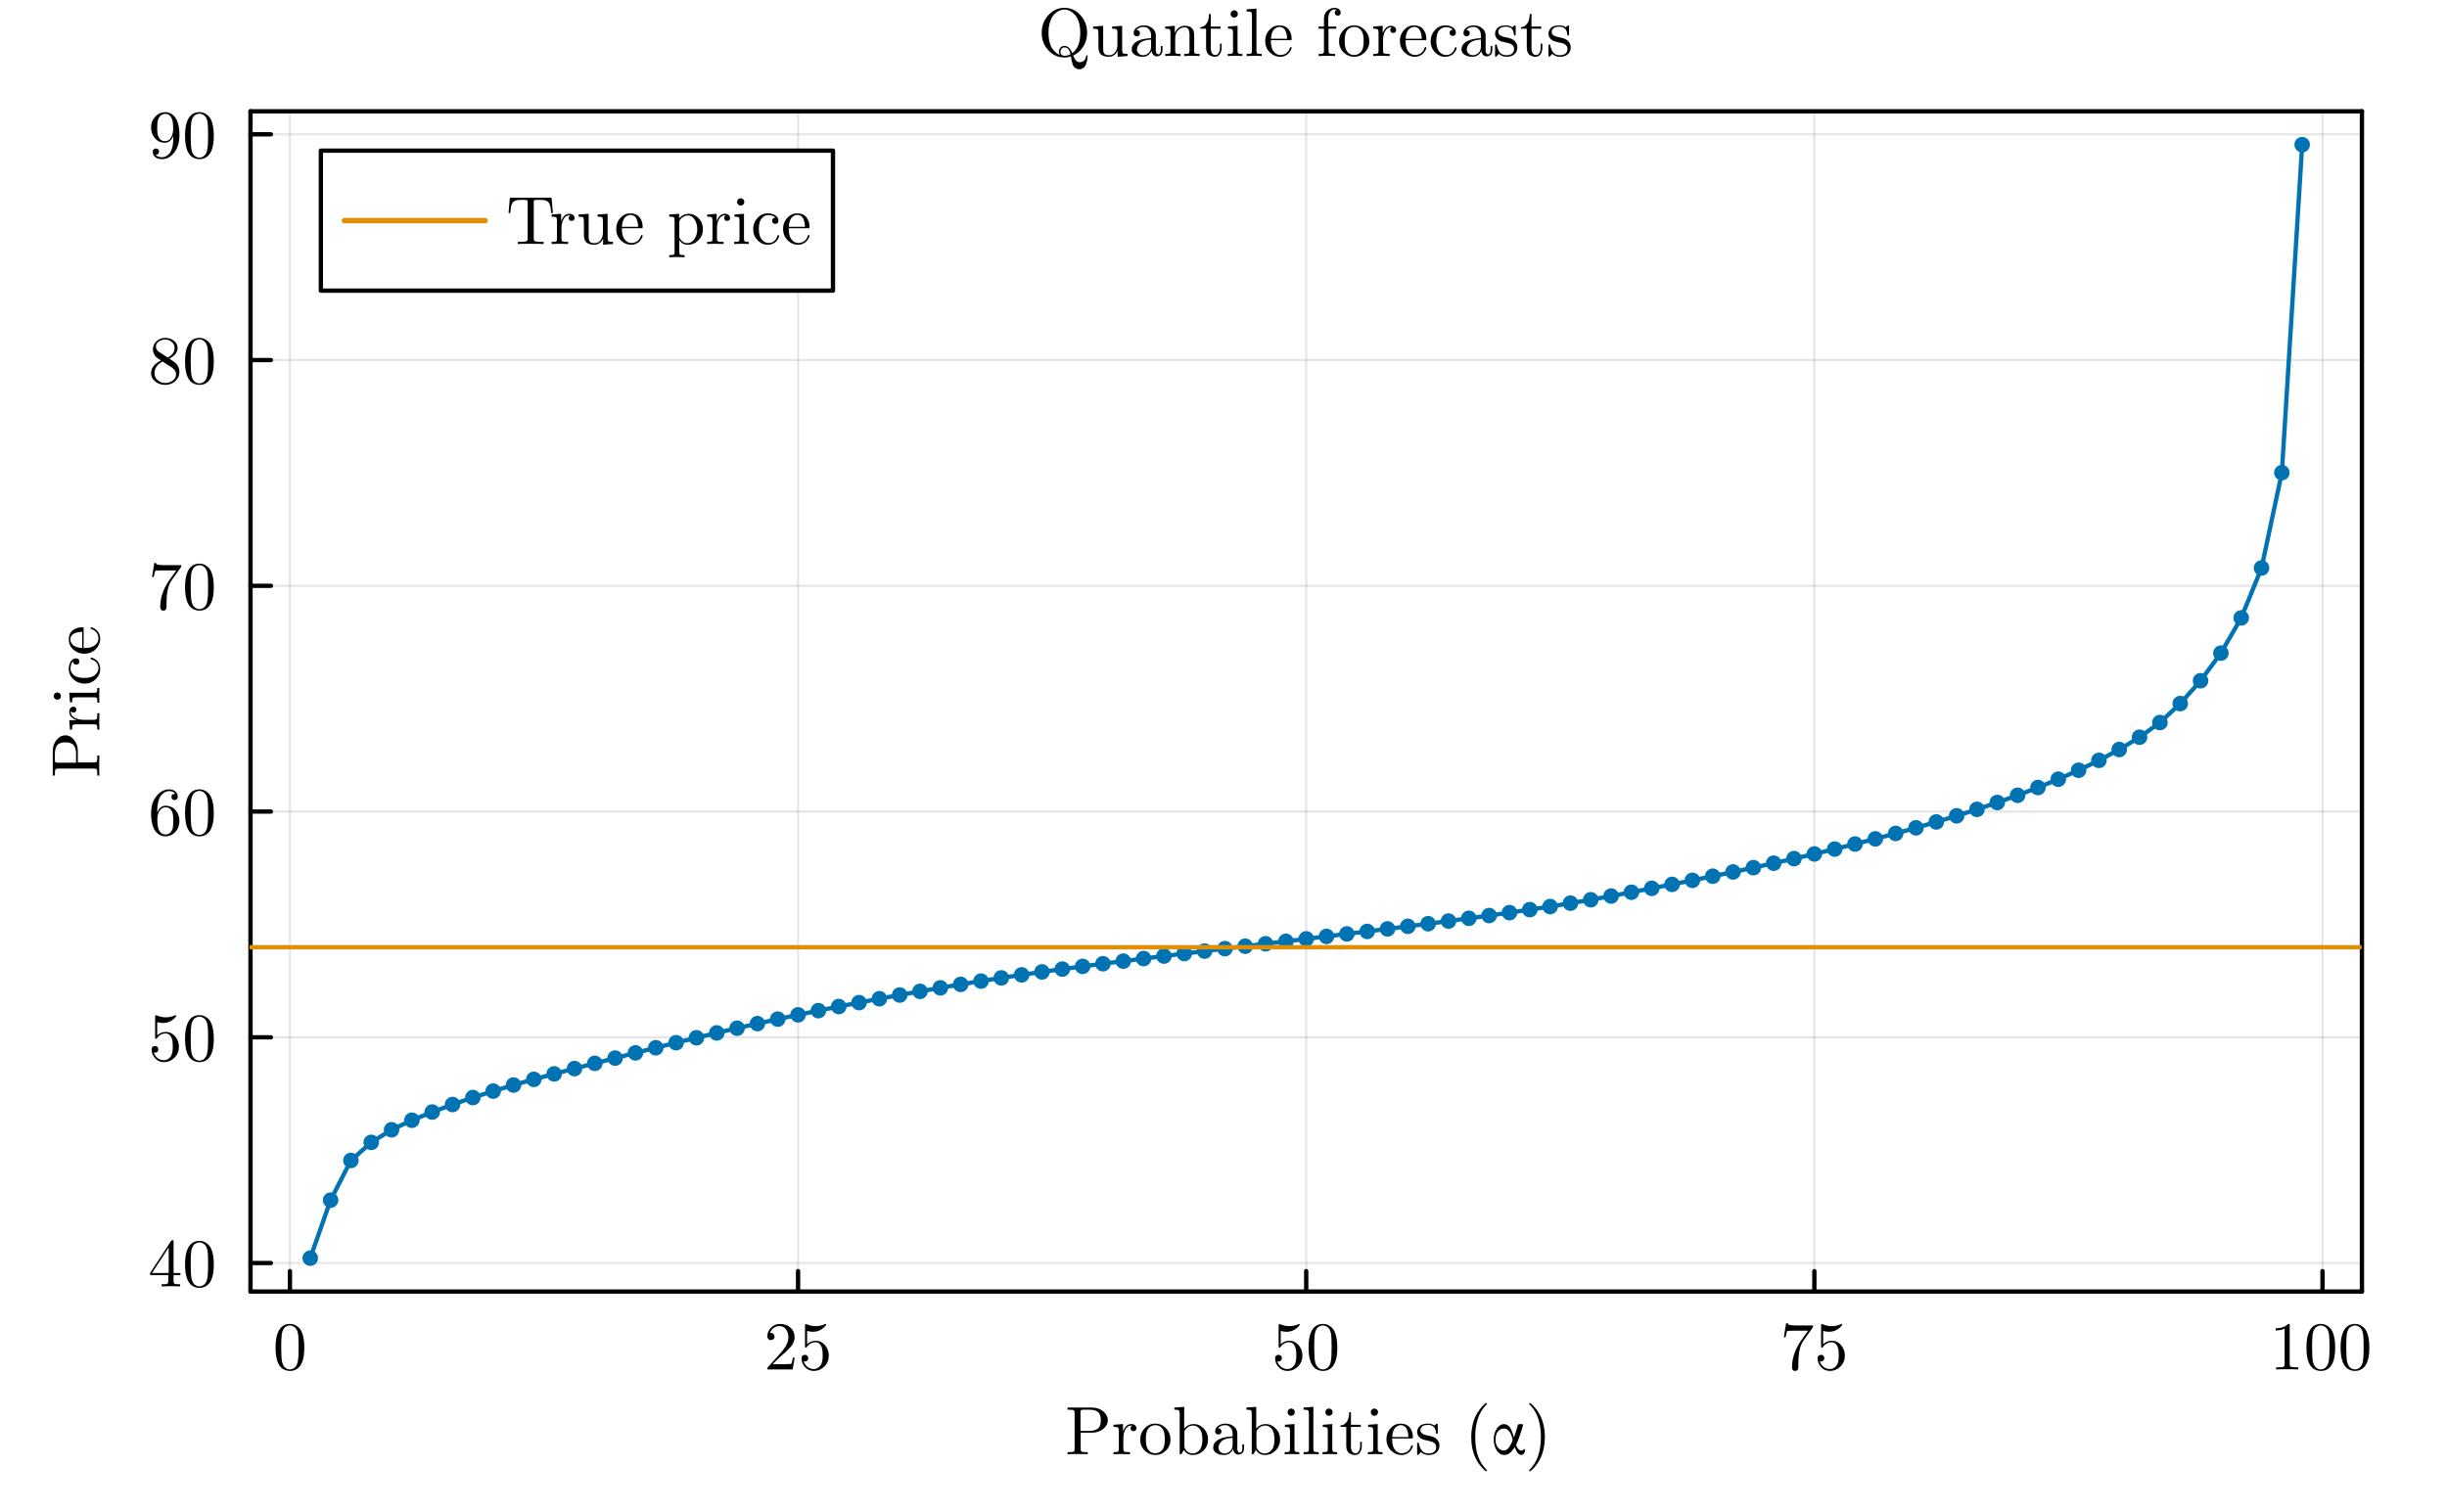 <?xml version="1.0" encoding="utf-8"?>
<svg xmlns="http://www.w3.org/2000/svg" xmlns:xlink="http://www.w3.org/1999/xlink" width="566.25" height="350" viewBox="0 0 2265 1400">
<rect x="0" y="0" width="2265" height="1400" fill="#333333" stroke="none"/>
<defs>
  <clipPath id="clip300">
    <rect x="0" y="0" width="2265" height="1400"/>
  </clipPath>
</defs>
<path clip-path="url(#clip300)" d="M0 1400 L2265 1400 L2265 0 L0 0  Z" fill="#ffffff" fill-rule="evenodd" fill-opacity="1"/>
<defs>
  <clipPath id="clip301">
    <rect x="453" y="0" width="1587" height="1400"/>
  </clipPath>
</defs>
<path clip-path="url(#clip300)" d="M231.866 1195.66 L2186.27 1195.66 L2186.27 103.042 L231.866 103.042  Z" fill="#ffffff" fill-rule="evenodd" fill-opacity="1"/>
<defs>
  <clipPath id="clip302">
    <rect x="231" y="103" width="1955" height="1094"/>
  </clipPath>
</defs>
<polyline clip-path="url(#clip302)" style="stroke:#000000; stroke-linecap:round; stroke-linejoin:round; stroke-width:2; stroke-opacity:0.1; fill:none" points="268.365,1195.66 268.365,103.042 "/>
<polyline clip-path="url(#clip302)" style="stroke:#000000; stroke-linecap:round; stroke-linejoin:round; stroke-width:2; stroke-opacity:0.1; fill:none" points="738.715,1195.66 738.715,103.042 "/>
<polyline clip-path="url(#clip302)" style="stroke:#000000; stroke-linecap:round; stroke-linejoin:round; stroke-width:2; stroke-opacity:0.1; fill:none" points="1209.07,1195.66 1209.07,103.042 "/>
<polyline clip-path="url(#clip302)" style="stroke:#000000; stroke-linecap:round; stroke-linejoin:round; stroke-width:2; stroke-opacity:0.1; fill:none" points="1679.42,1195.66 1679.42,103.042 "/>
<polyline clip-path="url(#clip302)" style="stroke:#000000; stroke-linecap:round; stroke-linejoin:round; stroke-width:2; stroke-opacity:0.1; fill:none" points="2149.77,1195.66 2149.77,103.042 "/>
<polyline clip-path="url(#clip300)" style="stroke:#000000; stroke-linecap:round; stroke-linejoin:round; stroke-width:4; stroke-opacity:1; fill:none" points="231.866,1195.66 2186.27,1195.66 "/>
<polyline clip-path="url(#clip300)" style="stroke:#000000; stroke-linecap:round; stroke-linejoin:round; stroke-width:4; stroke-opacity:1; fill:none" points="231.866,103.042 2186.27,103.042 "/>
<polyline clip-path="url(#clip300)" style="stroke:#000000; stroke-linecap:round; stroke-linejoin:round; stroke-width:4; stroke-opacity:1; fill:none" points="268.365,1195.66 268.365,1176.77 "/>
<polyline clip-path="url(#clip300)" style="stroke:#000000; stroke-linecap:round; stroke-linejoin:round; stroke-width:4; stroke-opacity:1; fill:none" points="738.715,1195.66 738.715,1176.77 "/>
<polyline clip-path="url(#clip300)" style="stroke:#000000; stroke-linecap:round; stroke-linejoin:round; stroke-width:4; stroke-opacity:1; fill:none" points="1209.07,1195.66 1209.07,1176.77 "/>
<polyline clip-path="url(#clip300)" style="stroke:#000000; stroke-linecap:round; stroke-linejoin:round; stroke-width:4; stroke-opacity:1; fill:none" points="1679.42,1195.66 1679.42,1176.77 "/>
<polyline clip-path="url(#clip300)" style="stroke:#000000; stroke-linecap:round; stroke-linejoin:round; stroke-width:4; stroke-opacity:1; fill:none" points="2149.77,1195.66 2149.77,1176.77 "/>
<path clip-path="url(#clip300)" d="M255.057 1247.56 Q255.057 1238.27 257.404 1233.2 Q260.677 1225.67 268.396 1225.67 Q270.032 1225.67 271.73 1226.13 Q273.459 1226.56 275.621 1228.26 Q277.813 1229.96 279.141 1232.74 Q281.673 1238.11 281.673 1247.56 Q281.673 1256.79 279.326 1261.83 Q275.899 1269.18 268.334 1269.18 Q265.493 1269.18 262.591 1267.72 Q259.719 1266.27 257.898 1262.78 Q255.057 1257.57 255.057 1247.56 M260.306 1246.79 Q260.306 1256.33 260.985 1260.13 Q261.757 1264.24 263.857 1266.03 Q265.987 1267.79 268.334 1267.79 Q270.866 1267.79 272.965 1265.9 Q275.096 1263.99 275.744 1259.88 Q276.454 1255.84 276.424 1246.79 Q276.424 1237.99 275.806 1234.47 Q274.972 1230.36 272.749 1228.72 Q270.557 1227.06 268.334 1227.06 Q267.5 1227.06 266.605 1227.3 Q265.74 1227.55 264.474 1228.26 Q263.208 1228.97 262.22 1230.73 Q261.263 1232.49 260.8 1235.15 Q260.306 1238.57 260.306 1246.79 Z" fill="#000000" fill-rule="nonzero" fill-opacity="1" /><path clip-path="url(#clip300)" d="M710.278 1267.79 Q710.278 1266.64 710.371 1266.3 Q710.494 1265.96 710.988 1265.44 L723.123 1251.91 Q729.761 1244.44 729.761 1237.93 Q729.761 1233.7 727.538 1230.67 Q725.346 1227.64 721.301 1227.64 Q718.522 1227.64 716.176 1229.34 Q713.829 1231.04 712.748 1234.07 Q712.934 1234 713.582 1234 Q715.157 1234 716.021 1234.99 Q716.917 1235.98 716.917 1237.31 Q716.917 1239.01 715.805 1239.84 Q714.724 1240.64 713.644 1240.64 Q713.212 1240.64 712.625 1240.55 Q712.069 1240.46 711.174 1239.59 Q710.278 1238.7 710.278 1237.12 Q710.278 1232.71 713.613 1229.19 Q716.978 1225.67 722.104 1225.67 Q727.909 1225.67 731.707 1229.13 Q735.535 1232.55 735.535 1237.93 Q735.535 1239.81 734.949 1241.54 Q734.393 1243.24 733.621 1244.57 Q732.88 1245.89 730.842 1248.02 Q728.804 1250.15 727.168 1251.67 Q725.531 1253.18 721.857 1256.39 L715.157 1262.91 L726.55 1262.91 Q732.108 1262.91 732.54 1262.41 Q733.158 1261.52 733.93 1256.79 L735.535 1256.79 L733.744 1267.79 L710.278 1267.79 Z" fill="#000000" fill-rule="nonzero" fill-opacity="1" /><path clip-path="url(#clip300)" d="M741.896 1257.6 Q741.896 1255.71 742.915 1255 Q743.934 1254.26 745.014 1254.26 Q746.465 1254.26 747.299 1255.19 Q748.164 1256.08 748.164 1257.35 Q748.164 1258.62 747.299 1259.54 Q746.465 1260.44 745.014 1260.44 Q744.304 1260.44 743.934 1260.31 Q744.767 1263.22 747.299 1265.32 Q749.862 1267.42 753.227 1267.42 Q757.458 1267.42 759.989 1263.31 Q761.502 1260.65 761.502 1254.63 Q761.502 1249.32 760.36 1246.67 Q758.6 1242.62 754.987 1242.62 Q749.862 1242.62 746.836 1247.04 Q746.465 1247.59 746.033 1247.62 Q745.416 1247.62 745.261 1247.28 Q745.138 1246.91 745.138 1245.95 L745.138 1227.24 Q745.138 1225.73 745.755 1225.73 Q746.002 1225.73 746.527 1225.91 Q750.51 1227.67 754.926 1227.71 Q759.464 1227.71 763.54 1225.85 Q763.849 1225.67 764.034 1225.67 Q764.652 1225.67 764.683 1226.38 Q764.683 1226.62 764.158 1227.37 Q763.664 1228.08 762.583 1229.03 Q761.502 1229.96 760.113 1230.85 Q758.723 1231.75 756.686 1232.37 Q754.679 1232.95 752.456 1232.95 Q749.8 1232.95 747.083 1232.12 L747.083 1244.44 Q750.356 1241.23 755.111 1241.23 Q760.175 1241.23 763.664 1245.31 Q767.153 1249.38 767.153 1255.06 Q767.153 1261.02 763.015 1265.1 Q758.909 1269.18 753.351 1269.18 Q748.287 1269.18 745.076 1265.56 Q741.896 1261.95 741.896 1257.6 Z" fill="#000000" fill-rule="nonzero" fill-opacity="1" /><path clip-path="url(#clip300)" d="M1180.29 1257.6 Q1180.29 1255.71 1181.31 1255 Q1182.33 1254.26 1183.41 1254.26 Q1184.86 1254.26 1185.69 1255.19 Q1186.56 1256.08 1186.56 1257.35 Q1186.56 1258.62 1185.69 1259.54 Q1184.86 1260.44 1183.41 1260.44 Q1182.7 1260.44 1182.33 1260.31 Q1183.16 1263.22 1185.69 1265.32 Q1188.26 1267.42 1191.62 1267.42 Q1195.85 1267.42 1198.38 1263.31 Q1199.9 1260.65 1199.9 1254.63 Q1199.9 1249.32 1198.75 1246.67 Q1196.99 1242.62 1193.38 1242.62 Q1188.26 1242.62 1185.23 1247.04 Q1184.86 1247.59 1184.43 1247.62 Q1183.81 1247.62 1183.65 1247.28 Q1183.53 1246.91 1183.53 1245.95 L1183.53 1227.24 Q1183.53 1225.73 1184.15 1225.73 Q1184.4 1225.73 1184.92 1225.91 Q1188.9 1227.67 1193.32 1227.71 Q1197.86 1227.71 1201.93 1225.85 Q1202.24 1225.67 1202.43 1225.67 Q1203.05 1225.67 1203.08 1226.38 Q1203.08 1226.62 1202.55 1227.37 Q1202.06 1228.08 1200.98 1229.03 Q1199.9 1229.96 1198.51 1230.85 Q1197.12 1231.75 1195.08 1232.37 Q1193.07 1232.95 1190.85 1232.95 Q1188.19 1232.95 1185.48 1232.12 L1185.48 1244.44 Q1188.75 1241.23 1193.5 1241.23 Q1198.57 1241.23 1202.06 1245.31 Q1205.55 1249.38 1205.55 1255.06 Q1205.55 1261.02 1201.41 1265.1 Q1197.3 1269.18 1191.74 1269.18 Q1186.68 1269.18 1183.47 1265.56 Q1180.29 1261.95 1180.29 1257.6 Z" fill="#000000" fill-rule="nonzero" fill-opacity="1" /><path clip-path="url(#clip300)" d="M1211.23 1247.56 Q1211.23 1238.27 1213.57 1233.2 Q1216.85 1225.67 1224.57 1225.67 Q1226.2 1225.67 1227.9 1226.13 Q1229.63 1226.56 1231.79 1228.26 Q1233.98 1229.96 1235.31 1232.74 Q1237.84 1238.11 1237.84 1247.56 Q1237.84 1256.79 1235.5 1261.83 Q1232.07 1269.18 1224.5 1269.18 Q1221.66 1269.18 1218.76 1267.72 Q1215.89 1266.27 1214.07 1262.78 Q1211.23 1257.57 1211.23 1247.56 M1216.48 1246.79 Q1216.48 1256.33 1217.16 1260.13 Q1217.93 1264.24 1220.03 1266.03 Q1222.16 1267.79 1224.5 1267.79 Q1227.04 1267.79 1229.14 1265.9 Q1231.27 1263.99 1231.91 1259.88 Q1232.62 1255.84 1232.59 1246.79 Q1232.59 1237.99 1231.98 1234.47 Q1231.14 1230.36 1228.92 1228.72 Q1226.73 1227.06 1224.5 1227.06 Q1223.67 1227.06 1222.78 1227.3 Q1221.91 1227.55 1220.64 1228.26 Q1219.38 1228.97 1218.39 1230.73 Q1217.43 1232.49 1216.97 1235.15 Q1216.48 1238.57 1216.48 1246.79 Z" fill="#000000" fill-rule="nonzero" fill-opacity="1" /><path clip-path="url(#clip300)" d="M1651.18 1238.05 L1653.25 1225.05 L1654.82 1225.05 Q1655.01 1225.82 1655.32 1226.16 Q1655.66 1226.5 1657.45 1226.78 Q1659.27 1227.06 1662.94 1227.06 L1678.29 1227.06 Q1678.29 1228.51 1677.73 1229.28 L1669.18 1241.29 Q1666.46 1245.09 1665.26 1252.1 Q1664.55 1256.79 1664.58 1262.48 L1664.58 1265.69 Q1664.58 1269.18 1661.65 1269.18 Q1658.75 1269.18 1658.75 1265.69 Q1658.75 1253.61 1666.53 1241.91 Q1667.36 1240.71 1670.42 1236.41 Q1673.5 1232.12 1673.63 1231.94 L1660.54 1231.94 Q1654.79 1231.94 1654.33 1232.31 Q1653.71 1232.86 1652.76 1238.05 L1651.18 1238.05 Z" fill="#000000" fill-rule="nonzero" fill-opacity="1" /><path clip-path="url(#clip300)" d="M1682.4 1257.6 Q1682.4 1255.71 1683.42 1255 Q1684.43 1254.26 1685.51 1254.26 Q1686.97 1254.26 1687.8 1255.19 Q1688.66 1256.08 1688.66 1257.35 Q1688.66 1258.62 1687.8 1259.54 Q1686.97 1260.44 1685.51 1260.44 Q1684.8 1260.44 1684.43 1260.31 Q1685.27 1263.22 1687.8 1265.32 Q1690.36 1267.42 1693.73 1267.42 Q1697.96 1267.42 1700.49 1263.31 Q1702 1260.65 1702 1254.63 Q1702 1249.32 1700.86 1246.67 Q1699.1 1242.62 1695.49 1242.62 Q1690.36 1242.62 1687.34 1247.04 Q1686.97 1247.59 1686.53 1247.62 Q1685.92 1247.62 1685.76 1247.28 Q1685.64 1246.91 1685.64 1245.95 L1685.64 1227.24 Q1685.64 1225.73 1686.26 1225.73 Q1686.5 1225.73 1687.03 1225.91 Q1691.01 1227.67 1695.43 1227.71 Q1699.97 1227.71 1704.04 1225.85 Q1704.35 1225.67 1704.53 1225.67 Q1705.15 1225.67 1705.18 1226.38 Q1705.18 1226.62 1704.66 1227.37 Q1704.16 1228.08 1703.08 1229.03 Q1702 1229.96 1700.61 1230.85 Q1699.22 1231.75 1697.19 1232.37 Q1695.18 1232.95 1692.96 1232.95 Q1690.3 1232.95 1687.58 1232.12 L1687.58 1244.44 Q1690.86 1241.23 1695.61 1241.23 Q1700.68 1241.23 1704.16 1245.31 Q1707.65 1249.38 1707.65 1255.06 Q1707.65 1261.02 1703.52 1265.1 Q1699.41 1269.18 1693.85 1269.18 Q1688.79 1269.18 1685.58 1265.56 Q1682.4 1261.95 1682.4 1257.6 Z" fill="#000000" fill-rule="nonzero" fill-opacity="1" /><path clip-path="url(#clip300)" d="M2106.42 1231.69 L2106.42 1229.71 Q2114.01 1229.71 2117.93 1225.67 Q2119.01 1225.67 2119.2 1225.91 Q2119.39 1226.16 2119.39 1227.3 L2119.39 1262.78 Q2119.39 1264.67 2120.31 1265.25 Q2121.24 1265.84 2125.28 1265.84 L2127.29 1265.84 L2127.29 1267.79 Q2125.07 1267.6 2117.04 1267.6 Q2109.01 1267.6 2106.82 1267.79 L2106.82 1265.84 L2108.83 1265.84 Q2112.81 1265.84 2113.77 1265.29 Q2114.72 1264.7 2114.72 1262.78 L2114.72 1230.02 Q2111.42 1231.69 2106.42 1231.69 Z" fill="#000000" fill-rule="nonzero" fill-opacity="1" /><path clip-path="url(#clip300)" d="M2134.89 1247.56 Q2134.89 1238.27 2137.23 1233.2 Q2140.5 1225.67 2148.22 1225.67 Q2149.86 1225.67 2151.56 1226.13 Q2153.29 1226.56 2155.45 1228.26 Q2157.64 1229.96 2158.97 1232.74 Q2161.5 1238.11 2161.5 1247.56 Q2161.5 1256.79 2159.15 1261.83 Q2155.73 1269.18 2148.16 1269.18 Q2145.32 1269.18 2142.42 1267.72 Q2139.55 1266.27 2137.73 1262.78 Q2134.89 1257.57 2134.89 1247.56 M2140.13 1246.79 Q2140.13 1256.33 2140.81 1260.13 Q2141.59 1264.24 2143.68 1266.03 Q2145.82 1267.79 2148.16 1267.79 Q2150.69 1267.79 2152.79 1265.9 Q2154.92 1263.99 2155.57 1259.88 Q2156.28 1255.84 2156.25 1246.79 Q2156.25 1237.99 2155.63 1234.47 Q2154.8 1230.36 2152.58 1228.72 Q2150.39 1227.06 2148.16 1227.06 Q2147.33 1227.06 2146.43 1227.3 Q2145.57 1227.55 2144.3 1228.26 Q2143.04 1228.97 2142.05 1230.73 Q2141.09 1232.49 2140.63 1235.15 Q2140.13 1238.57 2140.13 1246.79 Z" fill="#000000" fill-rule="nonzero" fill-opacity="1" /><path clip-path="url(#clip300)" d="M2166.5 1247.56 Q2166.5 1238.27 2168.85 1233.2 Q2172.12 1225.67 2179.84 1225.67 Q2181.48 1225.67 2183.18 1226.13 Q2184.91 1226.56 2187.07 1228.26 Q2189.26 1229.96 2190.59 1232.74 Q2193.12 1238.11 2193.12 1247.56 Q2193.12 1256.79 2190.77 1261.83 Q2187.34 1269.18 2179.78 1269.18 Q2176.94 1269.18 2174.04 1267.72 Q2171.16 1266.27 2169.34 1262.78 Q2166.5 1257.57 2166.5 1247.56 M2171.75 1246.79 Q2171.75 1256.33 2172.43 1260.13 Q2173.2 1264.24 2175.3 1266.03 Q2177.43 1267.79 2179.78 1267.79 Q2182.31 1267.79 2184.41 1265.9 Q2186.54 1263.99 2187.19 1259.88 Q2187.9 1255.84 2187.87 1246.79 Q2187.87 1237.99 2187.25 1234.47 Q2186.42 1230.36 2184.19 1228.72 Q2182 1227.06 2179.78 1227.06 Q2178.95 1227.06 2178.05 1227.3 Q2177.19 1227.55 2175.92 1228.26 Q2174.65 1228.97 2173.67 1230.73 Q2172.71 1232.49 2172.25 1235.15 Q2171.75 1238.57 2171.75 1246.79 Z" fill="#000000" fill-rule="nonzero" fill-opacity="1" /><path clip-path="url(#clip300)" d="M988.176 1346.28 L988.176 1344.34 L989.689 1344.34 Q993.116 1344.34 993.888 1343.78 Q994.691 1343.19 994.691 1341.34 L994.691 1308.02 Q994.691 1306.2 993.888 1305.65 Q993.085 1305.06 989.689 1305.06 L988.176 1305.06 L988.176 1303.08 L1010.5 1303.08 Q1016.89 1303.08 1021.15 1306.6 Q1025.41 1310.12 1025.41 1314.85 Q1025.41 1319.54 1021.06 1322.94 Q1016.74 1326.3 1010.99 1326.3 L1000.31 1326.3 L1000.31 1341.34 Q1000.31 1343.16 1001.08 1343.75 Q1001.89 1344.34 1005.31 1344.34 L1006.83 1344.34 L1006.83 1346.28 Q1004.6 1346.1 997.47 1346.1 Q990.399 1346.1 988.176 1346.28 M1000.13 1324.67 L1008.83 1324.67 Q1011.67 1324.67 1013.74 1323.86 Q1015.81 1323.06 1016.74 1322.1 Q1017.69 1321.12 1018.22 1319.54 Q1018.77 1317.94 1018.84 1317.07 Q1018.9 1316.18 1018.9 1314.85 Q1018.9 1313.46 1018.84 1312.59 Q1018.77 1311.7 1018.22 1310.12 Q1017.69 1308.52 1016.74 1307.56 Q1015.81 1306.57 1013.74 1305.83 Q1011.7 1305.06 1008.83 1305.06 L1003.21 1305.06 Q1001.05 1305.06 1000.59 1305.49 Q1000.13 1305.92 1000.13 1307.59 L1000.13 1324.67 Z" fill="#000000" fill-rule="nonzero" fill-opacity="1" /><path clip-path="url(#clip300)" d="M1030.69 1346.28 L1030.69 1344.34 Q1034.06 1344.34 1034.83 1343.94 Q1035.63 1343.5 1035.63 1341.47 L1035.63 1324.51 Q1035.63 1322.17 1034.8 1321.58 Q1034 1320.99 1030.69 1320.99 L1030.69 1319.02 L1039.49 1318.34 L1039.49 1325.29 Q1040.39 1322.57 1042.27 1320.47 Q1044.19 1318.34 1047.27 1318.34 Q1049.31 1318.34 1050.61 1319.48 Q1051.94 1320.62 1051.94 1322.2 Q1051.94 1323.59 1051.07 1324.3 Q1050.24 1324.98 1049.22 1324.98 Q1048.08 1324.98 1047.27 1324.27 Q1046.5 1323.52 1046.5 1322.26 Q1046.5 1321.49 1046.84 1320.9 Q1047.21 1320.28 1047.49 1320.07 Q1047.77 1319.85 1047.95 1319.79 Q1047.83 1319.73 1047.27 1319.73 Q1043.78 1319.73 1041.78 1323.22 Q1039.8 1326.67 1039.8 1331.62 L1039.8 1341.34 Q1039.8 1343.16 1040.54 1343.75 Q1041.31 1344.34 1044.62 1344.34 L1045.95 1344.34 L1045.95 1346.28 Q1043.41 1346.1 1037.92 1346.1 Q1037.15 1346.1 1035.94 1346.13 Q1034.74 1346.16 1033.16 1346.22 Q1031.59 1346.28 1030.69 1346.28 Z" fill="#000000" fill-rule="nonzero" fill-opacity="1" /><path clip-path="url(#clip300)" d="M1059.56 1342.89 Q1055.39 1338.75 1055.39 1332.76 Q1055.39 1326.74 1059.47 1322.35 Q1063.58 1317.94 1069.44 1317.94 Q1075.19 1317.94 1079.29 1322.32 Q1083.43 1326.67 1083.43 1332.76 Q1083.43 1338.72 1079.26 1342.86 Q1075.12 1346.99 1069.38 1346.99 Q1063.76 1346.99 1059.56 1342.89 M1060.64 1332.23 Q1060.64 1338.38 1062.25 1341.16 Q1064.72 1345.39 1069.44 1345.39 Q1071.79 1345.39 1073.73 1344.12 Q1075.71 1342.86 1076.79 1340.72 Q1078.18 1337.95 1078.18 1332.23 Q1078.18 1326.15 1076.51 1323.46 Q1074.04 1319.36 1069.38 1319.36 Q1067.34 1319.36 1065.34 1320.44 Q1063.36 1321.49 1062.16 1323.59 Q1060.64 1326.37 1060.64 1332.23 Z" fill="#000000" fill-rule="nonzero" fill-opacity="1" /><path clip-path="url(#clip300)" d="M1087.01 1305.06 L1087.01 1303.08 L1096.12 1302.4 L1096.12 1322.44 Q1099.79 1318.34 1104.8 1318.34 Q1110.23 1318.34 1114.21 1322.51 Q1118.2 1326.67 1118.2 1332.63 Q1118.2 1338.66 1114.03 1342.82 Q1109.86 1346.99 1104.09 1346.99 Q1098.84 1346.99 1095.81 1342.36 Q1093.59 1346.22 1093.53 1346.28 L1091.95 1346.28 L1091.95 1308.58 Q1091.95 1306.23 1091.12 1305.65 Q1090.28 1305.06 1087.01 1305.06 M1096.31 1339.09 Q1096.31 1340.42 1097.2 1341.74 Q1099.7 1345.57 1103.78 1345.57 Q1103.81 1345.57 1103.84 1345.57 Q1108.25 1345.57 1111 1341.53 Q1112.95 1338.5 1112.95 1332.57 Q1112.95 1326.71 1111.13 1323.77 Q1108.59 1319.73 1104.49 1319.73 Q1099.86 1319.73 1097.02 1323.77 Q1096.31 1324.79 1096.31 1326.06 L1096.31 1339.09 Z" fill="#000000" fill-rule="nonzero" fill-opacity="1" /><path clip-path="url(#clip300)" d="M1122.98 1340.26 Q1122.98 1334.89 1129.31 1332.05 Q1133.11 1330.23 1140.95 1329.76 L1140.95 1327.45 Q1140.95 1323.52 1138.88 1321.46 Q1136.85 1319.36 1134.25 1319.36 Q1129.62 1319.36 1127.4 1322.26 Q1129.28 1322.32 1129.96 1323.28 Q1130.64 1324.2 1130.64 1325.16 Q1130.64 1326.43 1129.84 1327.26 Q1129.07 1328.06 1127.74 1328.06 Q1126.47 1328.06 1125.64 1327.29 Q1124.8 1326.49 1124.8 1325.1 Q1124.8 1322.01 1127.58 1319.97 Q1130.39 1317.94 1134.38 1317.94 Q1139.56 1317.94 1143.02 1321.43 Q1144.1 1322.51 1144.63 1323.9 Q1145.18 1325.29 1145.24 1326.21 Q1145.31 1327.11 1145.31 1328.9 L1145.31 1341.53 Q1145.31 1341.9 1145.43 1342.52 Q1145.55 1343.13 1146.11 1343.94 Q1146.7 1344.71 1147.65 1344.71 Q1149.94 1344.71 1149.91 1340.66 L1149.91 1337.11 L1151.51 1337.11 L1151.51 1340.66 Q1151.51 1344.03 1149.72 1345.36 Q1147.96 1346.65 1146.33 1346.65 Q1144.23 1346.65 1142.9 1345.11 Q1141.57 1343.57 1141.38 1341.47 Q1140.43 1343.87 1138.24 1345.45 Q1136.07 1346.99 1133.11 1346.99 Q1130.83 1346.99 1128.66 1346.41 Q1126.53 1345.85 1124.74 1344.28 Q1122.98 1342.67 1122.98 1340.26 M1127.86 1340.2 Q1127.86 1342.55 1129.53 1344.06 Q1131.2 1345.57 1133.54 1345.57 Q1136.2 1345.57 1138.58 1343.53 Q1140.95 1341.47 1140.95 1337.42 L1140.95 1331.09 Q1133.94 1331.34 1130.89 1334.15 Q1127.86 1336.93 1127.86 1340.2 Z" fill="#000000" fill-rule="nonzero" fill-opacity="1" /><path clip-path="url(#clip300)" d="M1153.7 1305.06 L1153.7 1303.08 L1162.81 1302.4 L1162.81 1322.44 Q1166.49 1318.34 1171.49 1318.34 Q1176.92 1318.34 1180.91 1322.51 Q1184.89 1326.67 1184.89 1332.63 Q1184.89 1338.66 1180.72 1342.82 Q1176.55 1346.99 1170.78 1346.99 Q1165.53 1346.99 1162.5 1342.36 Q1160.28 1346.22 1160.22 1346.28 L1158.64 1346.28 L1158.64 1308.58 Q1158.64 1306.23 1157.81 1305.65 Q1156.98 1305.06 1153.7 1305.06 M1163 1339.09 Q1163 1340.42 1163.89 1341.74 Q1166.39 1345.57 1170.47 1345.57 Q1170.5 1345.57 1170.53 1345.57 Q1174.95 1345.57 1177.7 1341.53 Q1179.64 1338.5 1179.64 1332.57 Q1179.64 1326.71 1177.82 1323.77 Q1175.29 1319.73 1171.18 1319.73 Q1166.55 1319.73 1163.71 1323.77 Q1163 1324.79 1163 1326.06 L1163 1339.09 Z" fill="#000000" fill-rule="nonzero" fill-opacity="1" /><path clip-path="url(#clip300)" d="M1189.12 1346.28 L1189.12 1344.34 Q1192.49 1344.34 1193.26 1343.94 Q1194.03 1343.5 1194.03 1341.47 L1194.03 1324.45 Q1194.03 1322.1 1193.23 1321.55 Q1192.45 1320.99 1189.37 1320.99 L1189.37 1319.02 L1198.2 1318.34 L1198.2 1341.53 Q1198.2 1343.41 1198.88 1343.87 Q1199.56 1344.34 1202.64 1344.34 L1202.64 1346.28 Q1196.19 1346.1 1196.07 1346.1 Q1195.2 1346.1 1189.12 1346.28 M1191.78 1307.31 Q1191.78 1306.05 1192.73 1305.03 Q1193.72 1303.98 1195.11 1303.98 Q1196.5 1303.98 1197.49 1304.94 Q1198.48 1305.86 1198.48 1307.34 Q1198.48 1308.8 1197.49 1309.75 Q1196.5 1310.68 1195.11 1310.68 Q1193.66 1310.68 1192.7 1309.66 Q1191.78 1308.64 1191.78 1307.31 Z" fill="#000000" fill-rule="nonzero" fill-opacity="1" /><path clip-path="url(#clip300)" d="M1206.63 1346.28 L1206.63 1344.34 Q1209.99 1344.34 1210.76 1343.94 Q1211.54 1343.5 1211.54 1341.47 L1211.54 1308.58 Q1211.54 1306.23 1210.7 1305.65 Q1209.9 1305.06 1206.63 1305.06 L1206.63 1303.08 L1215.7 1302.4 L1215.7 1341.47 Q1215.7 1343.5 1216.51 1343.94 Q1217.31 1344.34 1220.64 1344.34 L1220.64 1346.28 Q1219.87 1346.28 1218.27 1346.22 Q1216.66 1346.16 1215.49 1346.13 Q1214.32 1346.1 1213.64 1346.1 Q1212.89 1346.1 1206.63 1346.28 Z" fill="#000000" fill-rule="nonzero" fill-opacity="1" /><path clip-path="url(#clip300)" d="M1224.13 1346.28 L1224.13 1344.34 Q1227.5 1344.34 1228.27 1343.94 Q1229.04 1343.5 1229.04 1341.47 L1229.04 1324.45 Q1229.04 1322.1 1228.24 1321.55 Q1227.47 1320.99 1224.38 1320.99 L1224.38 1319.02 L1233.21 1318.34 L1233.21 1341.53 Q1233.21 1343.41 1233.89 1343.87 Q1234.57 1344.34 1237.66 1344.34 L1237.66 1346.28 Q1231.2 1346.1 1231.08 1346.1 Q1230.22 1346.1 1224.13 1346.28 M1226.79 1307.31 Q1226.79 1306.05 1227.75 1305.03 Q1228.73 1303.98 1230.12 1303.98 Q1231.51 1303.98 1232.5 1304.94 Q1233.49 1305.86 1233.49 1307.34 Q1233.49 1308.8 1232.5 1309.75 Q1231.51 1310.68 1230.12 1310.68 Q1228.67 1310.68 1227.72 1309.66 Q1226.79 1308.64 1226.79 1307.31 Z" fill="#000000" fill-rule="nonzero" fill-opacity="1" /><path clip-path="url(#clip300)" d="M1240.75 1320.99 L1240.75 1319.6 Q1243.65 1319.48 1245.56 1317.44 Q1247.51 1315.37 1248.16 1312.84 Q1248.84 1310.31 1248.9 1307.38 L1250.47 1307.38 L1250.47 1319.02 L1259.52 1319.02 L1259.52 1320.99 L1250.47 1320.99 L1250.47 1338.56 Q1250.47 1345.39 1254.73 1345.39 Q1256.55 1345.39 1257.76 1343.53 Q1258.96 1341.65 1258.96 1338.32 L1258.96 1334.83 L1260.54 1334.83 L1260.54 1338.44 Q1260.54 1341.87 1258.96 1344.43 Q1257.39 1346.99 1254.27 1346.99 Q1253.13 1346.99 1251.98 1346.68 Q1250.87 1346.41 1249.39 1345.67 Q1247.94 1344.89 1247.01 1343.04 Q1246.12 1341.16 1246.12 1338.44 L1246.12 1320.99 L1240.75 1320.99 Z" fill="#000000" fill-rule="nonzero" fill-opacity="1" /><path clip-path="url(#clip300)" d="M1266.16 1346.28 L1266.16 1344.34 Q1269.52 1344.34 1270.29 1343.94 Q1271.07 1343.5 1271.07 1341.47 L1271.07 1324.45 Q1271.07 1322.1 1270.26 1321.55 Q1269.49 1320.99 1266.4 1320.99 L1266.4 1319.02 L1275.23 1318.34 L1275.23 1341.53 Q1275.23 1343.41 1275.91 1343.87 Q1276.59 1344.34 1279.68 1344.34 L1279.68 1346.28 Q1273.23 1346.1 1273.1 1346.1 Q1272.24 1346.1 1266.16 1346.28 M1268.81 1307.31 Q1268.81 1306.05 1269.77 1305.03 Q1270.76 1303.98 1272.15 1303.98 Q1273.54 1303.98 1274.52 1304.94 Q1275.51 1305.86 1275.51 1307.34 Q1275.51 1308.8 1274.52 1309.75 Q1273.54 1310.68 1272.15 1310.68 Q1270.7 1310.68 1269.74 1309.66 Q1268.81 1308.64 1268.81 1307.31 Z" fill="#000000" fill-rule="nonzero" fill-opacity="1" /><path clip-path="url(#clip300)" d="M1283.32 1332.36 Q1283.32 1326.4 1287.15 1322.17 Q1290.98 1317.94 1296.48 1317.94 Q1302.04 1317.94 1304.91 1321.55 Q1307.81 1325.16 1307.81 1330.35 Q1307.81 1331.31 1307.56 1331.49 Q1307.32 1331.68 1306.23 1331.68 L1288.57 1331.68 Q1288.57 1338.13 1290.49 1341.16 Q1293.14 1345.39 1297.62 1345.39 Q1298.24 1345.39 1298.98 1345.26 Q1299.72 1345.14 1301.23 1344.62 Q1302.75 1344.06 1304.07 1342.61 Q1305.4 1341.16 1306.17 1338.87 Q1306.36 1337.98 1306.98 1338.01 Q1307.81 1338.01 1307.81 1338.75 Q1307.81 1339.3 1307.19 1340.57 Q1306.6 1341.81 1305.46 1343.29 Q1304.32 1344.77 1302.1 1345.88 Q1299.9 1346.99 1297.25 1346.99 Q1291.69 1346.99 1287.49 1342.79 Q1283.32 1338.56 1283.32 1332.36 M1288.63 1330.35 L1303.64 1330.35 Q1303.64 1329.02 1303.39 1327.54 Q1303.18 1326.06 1302.5 1324.02 Q1301.85 1321.95 1300.31 1320.65 Q1298.76 1319.36 1296.48 1319.36 Q1295.46 1319.36 1294.35 1319.79 Q1293.27 1320.22 1291.94 1321.27 Q1290.61 1322.32 1289.68 1324.7 Q1288.76 1327.08 1288.63 1330.35 Z" fill="#000000" fill-rule="nonzero" fill-opacity="1" /><path clip-path="url(#clip300)" d="M1311.73 1345.45 L1311.73 1337.11 Q1311.73 1336.4 1311.76 1336.15 Q1311.79 1335.91 1311.98 1335.72 Q1312.16 1335.54 1312.53 1335.54 Q1312.97 1335.54 1313.12 1335.72 Q1313.31 1335.91 1313.43 1336.62 Q1314.39 1340.97 1316.42 1343.29 Q1318.49 1345.57 1322.23 1345.57 Q1325.78 1345.57 1327.57 1344 Q1329.36 1342.42 1329.36 1339.83 Q1329.36 1335.2 1322.78 1334.02 Q1318.99 1333.25 1317.41 1332.76 Q1315.84 1332.23 1314.45 1331.09 Q1311.73 1328.87 1311.73 1325.72 Q1311.73 1322.57 1314.11 1320.25 Q1316.52 1317.94 1321.83 1317.94 Q1325.38 1317.94 1327.79 1319.73 Q1328.5 1319.17 1328.87 1318.71 Q1329.7 1317.94 1330.13 1317.94 Q1330.63 1317.94 1330.72 1318.28 Q1330.81 1318.58 1330.81 1319.48 L1330.81 1325.84 Q1330.81 1326.55 1330.78 1326.8 Q1330.75 1327.05 1330.57 1327.23 Q1330.38 1327.38 1329.98 1327.38 Q1329.27 1327.38 1329.24 1326.8 Q1328.74 1319.14 1321.83 1319.14 Q1318.09 1319.14 1316.42 1320.59 Q1314.76 1322.01 1314.76 1323.96 Q1314.76 1325.04 1315.25 1325.87 Q1315.78 1326.67 1316.42 1327.17 Q1317.1 1327.63 1318.34 1328.1 Q1319.57 1328.53 1320.31 1328.68 Q1321.09 1328.84 1322.54 1329.14 Q1327.6 1330.1 1329.73 1332.17 Q1332.39 1334.83 1332.39 1338.19 Q1332.39 1341.93 1329.85 1344.46 Q1327.32 1346.99 1322.23 1346.99 Q1318.12 1346.99 1315.25 1344.24 Q1314.88 1344.62 1314.6 1344.96 Q1314.32 1345.26 1314.2 1345.39 Q1314.11 1345.51 1314.08 1345.6 Q1314.05 1345.67 1313.98 1345.73 Q1312.72 1346.99 1312.41 1346.99 Q1311.92 1346.99 1311.82 1346.65 Q1311.73 1346.34 1311.73 1345.45 Z" fill="#000000" fill-rule="nonzero" fill-opacity="1" /><path clip-path="url(#clip300)" d="M1361.81 1330.47 Q1361.81 1319.79 1365.8 1311.17 Q1367.49 1307.56 1369.87 1304.53 Q1372.25 1301.51 1373.82 1300.18 Q1375.4 1298.85 1375.83 1298.85 Q1376.45 1298.85 1376.48 1299.47 Q1376.48 1299.78 1375.64 1300.55 Q1365.46 1310.93 1365.49 1330.47 Q1365.49 1350.08 1375.4 1360.06 Q1376.48 1361.14 1376.48 1361.48 Q1376.48 1362.09 1375.83 1362.09 Q1375.4 1362.09 1373.88 1360.83 Q1372.37 1359.56 1370.03 1356.66 Q1367.68 1353.76 1365.98 1350.2 Q1361.81 1341.59 1361.81 1330.47 Z" fill="#000000" fill-rule="nonzero" fill-opacity="1" /><path clip-path="url(#clip300)" d="M1382.65 1332.7 Q1382.65 1326.61 1385.49 1322.51 Q1388.33 1318.4 1392.26 1318.4 Q1393.83 1318.4 1395.13 1319.2 Q1396.42 1319.97 1397.29 1321.02 Q1398.15 1322.07 1398.96 1323.93 Q1399.79 1325.78 1400.22 1327.11 Q1400.69 1328.43 1401.3 1330.72 Q1402.38 1327.94 1403.16 1325.44 Q1403.96 1322.94 1404.21 1321.8 Q1404.48 1320.62 1404.82 1319.73 Q1405.16 1318.83 1405.5 1318.62 Q1405.87 1318.4 1406.55 1318.4 L1408.31 1318.4 Q1409.7 1318.4 1409.73 1319.2 Q1409.73 1319.63 1408.87 1322.6 Q1408 1325.53 1406.49 1329.79 Q1404.98 1334.02 1403.65 1336.8 Q1403.4 1337.57 1403.4 1337.67 Q1403.4 1338.04 1403.87 1339.18 Q1404.33 1340.32 1405.53 1341.59 Q1406.74 1342.86 1408.25 1342.86 Q1409.39 1342.86 1409.98 1342.21 Q1410.6 1341.53 1410.84 1341.53 Q1411.68 1341.53 1411.68 1342.55 Q1411.68 1344.06 1410.69 1345.48 Q1409.73 1346.9 1408.07 1346.9 Q1404.51 1346.9 1402.2 1339.71 Q1399.54 1343.57 1397.63 1345.08 Q1395.16 1346.96 1392.32 1346.99 Q1388.15 1346.99 1385.4 1342.73 Q1382.65 1338.44 1382.65 1332.7 M1384.29 1332.7 Q1384.29 1337.17 1386.42 1340.01 Q1388.58 1342.86 1392.13 1342.86 Q1396.18 1342.86 1399.91 1334.21 Q1400.16 1333.44 1400.16 1333.25 Q1400.16 1332.7 1399.76 1331.18 Q1399.36 1329.64 1398.49 1327.6 Q1397.63 1325.53 1395.96 1324.02 Q1394.29 1322.51 1392.13 1322.51 Q1388.58 1322.51 1386.42 1325.35 Q1384.29 1328.16 1384.29 1332.7 Z" fill="#000000" fill-rule="nonzero" fill-opacity="1" /><path clip-path="url(#clip300)" d="M1415.29 1361.48 Q1415.29 1361.17 1416.09 1360.39 Q1426.28 1350.02 1426.28 1330.47 Q1426.28 1310.86 1416.49 1300.95 Q1415.29 1299.81 1415.29 1299.47 Q1415.29 1298.85 1415.91 1298.85 Q1416.34 1298.85 1417.85 1300.12 Q1419.4 1301.38 1421.71 1304.29 Q1424.06 1307.19 1425.79 1310.74 Q1429.96 1319.36 1429.96 1330.47 Q1429.96 1341.16 1425.97 1349.77 Q1424.28 1353.39 1421.9 1356.41 Q1419.52 1359.44 1417.95 1360.77 Q1416.37 1362.09 1415.91 1362.09 Q1415.29 1362.09 1415.29 1361.48 Z" fill="#000000" fill-rule="nonzero" fill-opacity="1" /><polyline clip-path="url(#clip302)" style="stroke:#000000; stroke-linecap:round; stroke-linejoin:round; stroke-width:2; stroke-opacity:0.1; fill:none" points="231.866,1169.29 2186.27,1169.29 "/>
<polyline clip-path="url(#clip302)" style="stroke:#000000; stroke-linecap:round; stroke-linejoin:round; stroke-width:2; stroke-opacity:0.1; fill:none" points="231.866,960.298 2186.27,960.298 "/>
<polyline clip-path="url(#clip302)" style="stroke:#000000; stroke-linecap:round; stroke-linejoin:round; stroke-width:2; stroke-opacity:0.1; fill:none" points="231.866,751.308 2186.27,751.308 "/>
<polyline clip-path="url(#clip302)" style="stroke:#000000; stroke-linecap:round; stroke-linejoin:round; stroke-width:2; stroke-opacity:0.1; fill:none" points="231.866,542.317 2186.27,542.317 "/>
<polyline clip-path="url(#clip302)" style="stroke:#000000; stroke-linecap:round; stroke-linejoin:round; stroke-width:2; stroke-opacity:0.1; fill:none" points="231.866,333.326 2186.27,333.326 "/>
<polyline clip-path="url(#clip302)" style="stroke:#000000; stroke-linecap:round; stroke-linejoin:round; stroke-width:2; stroke-opacity:0.1; fill:none" points="231.866,124.336 2186.27,124.336 "/>
<polyline clip-path="url(#clip300)" style="stroke:#000000; stroke-linecap:round; stroke-linejoin:round; stroke-width:4; stroke-opacity:1; fill:none" points="231.866,1195.66 231.866,103.042 "/>
<polyline clip-path="url(#clip300)" style="stroke:#000000; stroke-linecap:round; stroke-linejoin:round; stroke-width:4; stroke-opacity:1; fill:none" points="2186.27,1195.66 2186.27,103.042 "/>
<polyline clip-path="url(#clip300)" style="stroke:#000000; stroke-linecap:round; stroke-linejoin:round; stroke-width:4; stroke-opacity:1; fill:none" points="231.866,1169.29 250.762,1169.29 "/>
<polyline clip-path="url(#clip300)" style="stroke:#000000; stroke-linecap:round; stroke-linejoin:round; stroke-width:4; stroke-opacity:1; fill:none" points="231.866,960.298 250.762,960.298 "/>
<polyline clip-path="url(#clip300)" style="stroke:#000000; stroke-linecap:round; stroke-linejoin:round; stroke-width:4; stroke-opacity:1; fill:none" points="231.866,751.308 250.762,751.308 "/>
<polyline clip-path="url(#clip300)" style="stroke:#000000; stroke-linecap:round; stroke-linejoin:round; stroke-width:4; stroke-opacity:1; fill:none" points="231.866,542.317 250.762,542.317 "/>
<polyline clip-path="url(#clip300)" style="stroke:#000000; stroke-linecap:round; stroke-linejoin:round; stroke-width:4; stroke-opacity:1; fill:none" points="231.866,333.326 250.762,333.326 "/>
<polyline clip-path="url(#clip300)" style="stroke:#000000; stroke-linecap:round; stroke-linejoin:round; stroke-width:4; stroke-opacity:1; fill:none" points="231.866,124.336 250.762,124.336 "/>
<path clip-path="url(#clip300)" d="M138.947 1180.45 L138.947 1178.51 L158.369 1148.83 Q158.863 1148.06 159.635 1148.09 Q160.345 1148.09 160.499 1148.37 Q160.654 1148.65 160.654 1149.73 L160.654 1178.51 L166.983 1178.51 L166.983 1180.45 L160.654 1180.45 L160.654 1185.95 Q160.654 1187.77 161.395 1188.36 Q162.167 1188.94 165.439 1188.94 L166.767 1188.94 L166.767 1190.89 Q164.173 1190.7 158.183 1190.7 Q152.224 1190.7 149.631 1190.89 L149.631 1188.94 L150.958 1188.94 Q154.231 1188.94 155.003 1188.39 Q155.775 1187.8 155.775 1185.95 L155.775 1180.45 L138.947 1180.45 M140.738 1178.51 L156.146 1178.51 L156.146 1154.91 L140.738 1178.51 Z" fill="#000000" fill-rule="nonzero" fill-opacity="1" /><path clip-path="url(#clip300)" d="M171.275 1170.66 Q171.275 1161.37 173.622 1156.3 Q176.895 1148.77 184.614 1148.77 Q186.25 1148.77 187.948 1149.23 Q189.677 1149.67 191.839 1151.36 Q194.031 1153.06 195.359 1155.84 Q197.891 1161.21 197.891 1170.66 Q197.891 1179.9 195.544 1184.93 Q192.117 1192.28 184.552 1192.28 Q181.711 1192.28 178.809 1190.83 Q175.937 1189.38 174.116 1185.89 Q171.275 1180.67 171.275 1170.66 M176.524 1169.89 Q176.524 1179.43 177.203 1183.23 Q177.975 1187.34 180.075 1189.13 Q182.205 1190.89 184.552 1190.89 Q187.084 1190.89 189.183 1189.01 Q191.314 1187.09 191.962 1182.98 Q192.672 1178.94 192.642 1169.89 Q192.642 1161.09 192.024 1157.57 Q191.19 1153.46 188.967 1151.83 Q186.775 1150.16 184.552 1150.16 Q183.718 1150.16 182.823 1150.41 Q181.958 1150.65 180.692 1151.36 Q179.426 1152.07 178.438 1153.83 Q177.481 1155.59 177.018 1158.25 Q176.524 1161.68 176.524 1169.89 Z" fill="#000000" fill-rule="nonzero" fill-opacity="1" /><path clip-path="url(#clip300)" d="M140.337 971.708 Q140.337 969.824 141.356 969.114 Q142.375 968.373 143.455 968.373 Q144.907 968.373 145.74 969.299 Q146.605 970.195 146.605 971.461 Q146.605 972.727 145.74 973.653 Q144.907 974.549 143.455 974.549 Q142.745 974.549 142.375 974.425 Q143.208 977.328 145.74 979.428 Q148.303 981.528 151.669 981.528 Q155.899 981.528 158.43 977.421 Q159.943 974.765 159.943 968.744 Q159.943 963.432 158.801 960.777 Q157.041 956.732 153.428 956.732 Q148.303 956.732 145.277 961.147 Q144.907 961.703 144.474 961.734 Q143.857 961.734 143.702 961.394 Q143.579 961.024 143.579 960.067 L143.579 941.354 Q143.579 939.841 144.196 939.841 Q144.443 939.841 144.968 940.026 Q148.951 941.786 153.367 941.817 Q157.906 941.817 161.981 939.964 Q162.29 939.779 162.475 939.779 Q163.093 939.779 163.124 940.489 Q163.124 940.736 162.599 941.477 Q162.105 942.188 161.024 943.145 Q159.943 944.071 158.554 944.967 Q157.165 945.862 155.127 946.48 Q153.12 947.066 150.897 947.066 Q148.241 947.066 145.524 946.233 L145.524 958.554 Q148.797 955.342 153.552 955.342 Q158.616 955.342 162.105 959.418 Q165.594 963.494 165.594 969.176 Q165.594 975.136 161.456 979.212 Q157.35 983.288 151.792 983.288 Q146.728 983.288 143.517 979.675 Q140.337 976.062 140.337 971.708 Z" fill="#000000" fill-rule="nonzero" fill-opacity="1" /><path clip-path="url(#clip300)" d="M171.275 961.672 Q171.275 952.378 173.622 947.313 Q176.895 939.779 184.614 939.779 Q186.25 939.779 187.948 940.242 Q189.677 940.674 191.839 942.373 Q194.031 944.071 195.359 946.85 Q197.891 952.223 197.891 961.672 Q197.891 970.905 195.544 975.939 Q192.117 983.288 184.552 983.288 Q181.711 983.288 178.809 981.836 Q175.937 980.385 174.116 976.896 Q171.275 971.677 171.275 961.672 M176.524 960.9 Q176.524 970.442 177.203 974.24 Q177.975 978.347 180.075 980.138 Q182.205 981.898 184.552 981.898 Q187.084 981.898 189.183 980.015 Q191.314 978.1 191.962 973.993 Q192.672 969.948 192.642 960.9 Q192.642 952.1 192.024 948.58 Q191.19 944.473 188.967 942.836 Q186.775 941.169 184.552 941.169 Q183.718 941.169 182.823 941.416 Q181.958 941.663 180.692 942.373 Q179.426 943.083 178.438 944.843 Q177.481 946.603 177.018 949.259 Q176.524 952.686 176.524 960.9 Z" fill="#000000" fill-rule="nonzero" fill-opacity="1" /><path clip-path="url(#clip300)" d="M139.843 752.929 Q139.843 742.986 144.907 736.902 Q149.97 730.788 156.485 730.788 Q160.283 730.788 162.383 732.734 Q164.513 734.648 164.513 737.613 Q164.513 739.249 163.556 739.959 Q162.599 740.67 161.611 740.67 Q160.468 740.67 159.573 739.898 Q158.677 739.126 158.677 737.736 Q158.677 734.895 162.167 734.895 Q160.53 732.363 156.609 732.363 Q155.405 732.363 154.169 732.734 Q152.934 733.073 151.329 734.247 Q149.723 735.42 148.488 737.273 Q147.253 739.126 146.389 742.615 Q145.524 746.104 145.524 750.644 L145.524 752.157 Q148.118 745.888 153.428 745.919 Q158.739 745.919 162.414 749.964 Q166.088 754.009 166.088 760 Q166.088 766.145 162.259 770.221 Q158.43 774.297 153.058 774.297 Q150.65 774.297 148.457 773.278 Q146.296 772.29 144.258 770.005 Q142.251 767.72 141.047 763.335 Q139.843 758.95 139.843 752.929 M145.648 758.61 Q145.648 764.817 146.79 767.782 Q146.975 768.276 147.377 768.955 Q147.809 769.634 148.519 770.53 Q149.26 771.394 150.464 771.981 Q151.669 772.537 153.058 772.537 Q157.288 772.537 159.326 768.43 Q160.407 766.145 160.407 759.938 Q160.407 753.608 159.264 751.292 Q157.319 747.37 153.367 747.37 Q150.711 747.37 148.859 749.192 Q147.037 751.014 146.327 753.454 Q145.648 755.893 145.648 758.61 Z" fill="#000000" fill-rule="nonzero" fill-opacity="1" /><path clip-path="url(#clip300)" d="M171.275 752.682 Q171.275 743.387 173.622 738.323 Q176.895 730.788 184.614 730.788 Q186.25 730.788 187.948 731.251 Q189.677 731.684 191.839 733.382 Q194.031 735.081 195.359 737.86 Q197.891 743.233 197.891 752.682 Q197.891 761.915 195.544 766.948 Q192.117 774.297 184.552 774.297 Q181.711 774.297 178.809 772.846 Q175.937 771.394 174.116 767.905 Q171.275 762.687 171.275 752.682 M176.524 751.91 Q176.524 761.451 177.203 765.249 Q177.975 769.356 180.075 771.147 Q182.205 772.908 184.552 772.908 Q187.084 772.908 189.183 771.024 Q191.314 769.109 191.962 765.002 Q192.672 760.957 192.642 751.91 Q192.642 743.109 192.024 739.589 Q191.19 735.482 188.967 733.845 Q186.775 732.178 184.552 732.178 Q183.718 732.178 182.823 732.425 Q181.958 732.672 180.692 733.382 Q179.426 734.092 178.438 735.852 Q177.481 737.613 177.018 740.268 Q176.524 743.696 176.524 751.91 Z" fill="#000000" fill-rule="nonzero" fill-opacity="1" /><path clip-path="url(#clip300)" d="M140.738 534.18 L142.807 521.18 L144.382 521.18 Q144.567 521.952 144.876 522.292 Q145.215 522.631 147.006 522.909 Q148.828 523.187 152.502 523.187 L167.848 523.187 Q167.848 524.639 167.292 525.411 L158.739 537.423 Q156.022 541.221 154.818 548.23 Q154.108 552.924 154.139 558.606 L154.139 561.817 Q154.139 565.306 151.205 565.306 Q148.303 565.306 148.303 561.817 Q148.303 549.743 156.084 538.04 Q156.918 536.836 159.974 532.544 Q163.062 528.251 163.185 528.066 L150.094 528.066 Q144.351 528.066 143.888 528.437 Q143.27 528.992 142.313 534.18 L140.738 534.18 Z" fill="#000000" fill-rule="nonzero" fill-opacity="1" /><path clip-path="url(#clip300)" d="M171.275 543.691 Q171.275 534.396 173.622 529.332 Q176.895 521.798 184.614 521.798 Q186.25 521.798 187.948 522.261 Q189.677 522.693 191.839 524.391 Q194.031 526.09 195.359 528.869 Q197.891 534.242 197.891 543.691 Q197.891 552.924 195.544 557.957 Q192.117 565.306 184.552 565.306 Q181.711 565.306 178.809 563.855 Q175.937 562.404 174.116 558.914 Q171.275 553.696 171.275 543.691 M176.524 542.919 Q176.524 552.461 177.203 556.259 Q177.975 560.366 180.075 562.157 Q182.205 563.917 184.552 563.917 Q187.084 563.917 189.183 562.033 Q191.314 560.119 191.962 556.012 Q192.672 551.967 192.642 542.919 Q192.642 534.118 192.024 530.598 Q191.19 526.491 188.967 524.855 Q186.775 523.187 184.552 523.187 Q183.718 523.187 182.823 523.434 Q181.958 523.681 180.692 524.391 Q179.426 525.102 178.438 526.862 Q177.481 528.622 177.018 531.278 Q176.524 534.705 176.524 542.919 Z" fill="#000000" fill-rule="nonzero" fill-opacity="1" /><path clip-path="url(#clip300)" d="M139.843 345.385 Q139.843 338.313 148.951 333.743 Q145.03 331.087 144.32 330.315 Q141.541 327.228 141.541 323.368 Q141.541 318.952 144.876 315.895 Q148.241 312.807 152.996 312.807 Q157.535 312.807 160.962 315.432 Q164.39 318.056 164.39 322.225 Q164.39 328.092 156.732 332.045 Q161.796 335.194 163 336.522 Q166.088 339.95 166.088 344.304 Q166.088 349.368 162.197 352.857 Q158.307 356.316 152.934 356.316 Q147.685 356.316 143.764 353.259 Q139.843 350.202 139.843 345.385 M142.992 345.385 Q142.992 349.306 145.925 351.931 Q148.89 354.556 152.996 354.556 Q156.979 354.556 159.943 352.271 Q162.938 349.986 162.938 346.589 Q162.938 345.261 162.475 344.118 Q162.043 342.976 161.148 342.08 Q160.283 341.154 159.727 340.753 Q159.202 340.32 158.183 339.61 L150.403 334.7 Q142.992 338.807 142.992 345.385 M144.32 320.897 Q144.32 323.923 147.5 326.023 L155.343 331.087 Q161.611 327.413 161.611 322.225 Q161.611 318.859 159.048 316.636 Q156.485 314.382 152.934 314.382 Q149.445 314.382 146.883 316.235 Q144.32 318.056 144.32 320.897 Z" fill="#000000" fill-rule="nonzero" fill-opacity="1" /><path clip-path="url(#clip300)" d="M171.275 334.7 Q171.275 325.406 173.622 320.341 Q176.895 312.807 184.614 312.807 Q186.25 312.807 187.948 313.27 Q189.677 313.702 191.839 315.401 Q194.031 317.099 195.359 319.878 Q197.891 325.251 197.891 334.7 Q197.891 343.933 195.544 348.967 Q192.117 356.316 184.552 356.316 Q181.711 356.316 178.809 354.864 Q175.937 353.413 174.116 349.924 Q171.275 344.705 171.275 334.7 M176.524 333.928 Q176.524 343.47 177.203 347.268 Q177.975 351.375 180.075 353.166 Q182.205 354.926 184.552 354.926 Q187.084 354.926 189.183 353.043 Q191.314 351.128 191.962 347.021 Q192.672 342.976 192.642 333.928 Q192.642 325.128 192.024 321.608 Q191.19 317.501 188.967 315.864 Q186.775 314.197 184.552 314.197 Q183.718 314.197 182.823 314.444 Q181.958 314.691 180.692 315.401 Q179.426 316.111 178.438 317.871 Q177.481 319.631 177.018 322.287 Q176.524 325.714 176.524 333.928 Z" fill="#000000" fill-rule="nonzero" fill-opacity="1" /><path clip-path="url(#clip300)" d="M139.843 118.052 Q139.843 114.686 140.831 112.401 Q141.819 110.085 143.888 107.8 Q147.685 103.816 153.181 103.816 Q155.528 103.816 157.597 104.804 Q159.696 105.793 161.672 108.047 Q163.679 110.27 164.884 114.686 Q166.088 119.071 166.088 125.123 Q166.088 134.912 161.333 141.118 Q156.609 147.325 150.217 147.325 Q146.172 147.325 143.795 145.503 Q141.418 143.65 141.418 140.501 Q141.418 138.864 142.344 138.185 Q143.27 137.475 144.32 137.475 Q145.462 137.475 146.358 138.247 Q147.253 138.988 147.253 140.377 Q147.253 141.52 146.512 142.415 Q145.802 143.28 143.949 143.28 Q145.771 145.565 150.156 145.565 Q151.73 145.565 153.305 144.855 Q154.88 144.114 156.578 142.354 Q158.307 140.563 159.357 136.826 Q160.407 133.09 160.407 127.84 L160.407 125.833 Q157.875 132.163 152.502 132.163 Q147.191 132.163 143.517 128.087 Q139.843 124.011 139.843 118.052 M145.524 118.113 Q145.524 124.382 146.667 126.698 Q148.612 130.681 152.564 130.681 Q156.423 130.681 158.338 127.254 Q160.283 123.795 160.283 119.318 Q160.283 113.111 159.264 110.394 Q157.381 105.391 153.181 105.391 Q149.013 105.391 146.852 109.375 Q145.524 111.721 145.524 118.113 Z" fill="#000000" fill-rule="nonzero" fill-opacity="1" /><path clip-path="url(#clip300)" d="M171.275 125.71 Q171.275 116.415 173.622 111.351 Q176.895 103.816 184.614 103.816 Q186.25 103.816 187.948 104.279 Q189.677 104.712 191.839 106.41 Q194.031 108.109 195.359 110.888 Q197.891 116.261 197.891 125.71 Q197.891 134.943 195.544 139.976 Q192.117 147.325 184.552 147.325 Q181.711 147.325 178.809 145.874 Q175.937 144.422 174.116 140.933 Q171.275 135.715 171.275 125.71 M176.524 124.938 Q176.524 134.479 177.203 138.277 Q177.975 142.384 180.075 144.175 Q182.205 145.936 184.552 145.936 Q187.084 145.936 189.183 144.052 Q191.314 142.137 191.962 138.03 Q192.672 133.985 192.642 124.938 Q192.642 116.137 192.024 112.617 Q191.19 108.51 188.967 106.873 Q186.775 105.206 184.552 105.206 Q183.718 105.206 182.823 105.453 Q181.958 105.7 180.692 106.41 Q179.426 107.12 178.438 108.88 Q177.481 110.641 177.018 113.296 Q176.524 116.724 176.524 124.938 Z" fill="#000000" fill-rule="nonzero" fill-opacity="1" /><path clip-path="url(#clip300)" d="M92.013 717.998 L90.068 717.998 L90.068 716.485 Q90.068 713.057 89.513 712.285 Q88.926 711.482 87.073 711.482 L53.758 711.482 Q51.936 711.482 51.38 712.285 Q50.793 713.088 50.793 716.485 L50.793 717.998 L48.817 717.998 L48.817 695.672 Q48.817 689.28 52.337 685.019 Q55.857 680.757 60.581 680.757 Q65.275 680.757 68.671 685.111 Q72.037 689.434 72.037 695.178 L72.037 705.862 L87.073 705.862 Q88.895 705.862 89.482 705.09 Q90.068 704.287 90.068 700.86 L90.068 699.347 L92.013 699.347 Q91.828 701.57 91.828 708.703 Q91.828 715.774 92.013 717.998 M70.4 706.047 L70.4 697.34 Q70.4 694.499 69.597 692.43 Q68.794 690.361 67.837 689.434 Q66.849 688.477 65.275 687.952 Q63.669 687.396 62.804 687.335 Q61.909 687.273 60.581 687.273 Q59.192 687.273 58.327 687.335 Q57.432 687.396 55.857 687.952 Q54.252 688.477 53.294 689.434 Q52.306 690.361 51.565 692.43 Q50.793 694.468 50.793 697.34 L50.793 702.96 Q50.793 705.121 51.226 705.584 Q51.658 706.047 53.325 706.047 L70.4 706.047 Z" fill="#000000" fill-rule="nonzero" fill-opacity="1" /><path clip-path="url(#clip300)" d="M92.013 675.477 L90.068 675.477 Q90.068 672.111 89.667 671.339 Q89.235 670.536 87.197 670.536 L70.246 670.536 Q67.899 670.536 67.312 671.37 Q66.726 672.173 66.726 675.477 L64.75 675.477 L64.07 666.676 L71.017 666.676 Q68.3 665.781 66.201 663.897 Q64.07 661.983 64.07 658.895 Q64.07 656.857 65.213 655.56 Q66.355 654.232 67.93 654.232 Q69.319 654.232 70.029 655.097 Q70.709 655.931 70.709 656.95 Q70.709 658.092 69.999 658.895 Q69.258 659.667 67.992 659.667 Q67.22 659.667 66.633 659.327 Q66.016 658.957 65.799 658.679 Q65.583 658.401 65.522 658.216 Q65.46 658.339 65.46 658.895 Q65.46 662.384 68.949 664.391 Q72.407 666.368 77.347 666.368 L87.073 666.368 Q88.895 666.368 89.482 665.627 Q90.068 664.855 90.068 661.551 L90.068 660.223 L92.013 660.223 Q91.828 662.755 91.828 668.251 Q91.828 669.023 91.859 670.228 Q91.89 671.432 91.952 673.007 Q92.013 674.582 92.013 675.477 Z" fill="#000000" fill-rule="nonzero" fill-opacity="1" /><path clip-path="url(#clip300)" d="M92.013 650.434 L90.068 650.434 Q90.068 647.068 89.667 646.296 Q89.235 645.524 87.197 645.524 L70.184 645.524 Q67.837 645.524 67.281 646.327 Q66.726 647.099 66.726 650.187 L64.75 650.187 L64.07 641.356 L87.259 641.356 Q89.142 641.356 89.605 640.676 Q90.068 639.997 90.068 636.909 L92.013 636.909 Q91.828 643.363 91.828 643.486 Q91.828 644.351 92.013 650.434 M53.047 647.778 Q51.782 647.778 50.763 646.821 Q49.713 645.833 49.713 644.443 Q49.713 643.054 50.67 642.066 Q51.596 641.078 53.078 641.078 Q54.529 641.078 55.487 642.066 Q56.413 643.054 56.413 644.443 Q56.413 645.895 55.394 646.852 Q54.375 647.778 53.047 647.778 Z" fill="#000000" fill-rule="nonzero" fill-opacity="1" /><path clip-path="url(#clip300)" d="M88.555 628.849 Q84.356 632.864 78.366 632.864 Q72.345 632.864 68.022 628.911 Q63.669 624.959 63.669 619.153 Q63.669 615.293 65.522 612.391 Q67.343 609.488 70.462 609.488 Q71.851 609.488 72.654 610.322 Q73.426 611.125 73.426 612.391 Q73.426 613.719 72.623 614.521 Q71.789 615.293 70.523 615.293 Q69.968 615.293 69.412 615.108 Q68.856 614.923 68.269 614.244 Q67.683 613.533 67.59 612.329 Q65.275 614.583 65.275 618.968 Q65.275 619.03 65.275 619.092 Q65.275 622.303 68.3 624.959 Q71.326 627.614 78.243 627.614 Q81.855 627.614 84.511 626.75 Q87.135 625.854 88.494 624.403 Q89.852 622.952 90.501 621.531 Q91.118 620.111 91.118 618.721 Q91.118 612.514 84.48 610.415 Q83.862 610.229 83.862 609.612 Q83.862 608.778 84.48 608.778 Q84.788 608.778 85.591 609.025 Q86.394 609.272 87.66 610.044 Q88.926 610.816 90.037 611.928 Q91.118 613.008 91.921 614.954 Q92.724 616.868 92.724 619.277 Q92.724 624.835 88.555 628.849 Z" fill="#000000" fill-rule="nonzero" fill-opacity="1" /><path clip-path="url(#clip300)" d="M78.088 605.196 Q72.129 605.196 67.899 601.367 Q63.669 597.538 63.669 592.041 Q63.669 586.483 67.281 583.611 Q70.894 580.709 76.081 580.709 Q77.038 580.709 77.224 580.956 Q77.409 581.203 77.409 582.284 L77.409 599.947 Q83.862 599.947 86.888 598.032 Q91.118 595.376 91.118 590.899 Q91.118 590.281 90.995 589.54 Q90.871 588.799 90.346 587.286 Q89.79 585.773 88.339 584.445 Q86.888 583.117 84.603 582.345 Q83.708 582.16 83.739 581.543 Q83.739 580.709 84.48 580.709 Q85.035 580.709 86.301 581.326 Q87.537 581.913 89.019 583.056 Q90.501 584.198 91.612 586.421 Q92.724 588.614 92.724 591.269 Q92.724 596.828 88.525 601.027 Q84.294 605.196 78.088 605.196 M76.081 599.885 L76.081 584.877 Q74.754 584.877 73.272 585.124 Q71.789 585.341 69.752 586.02 Q67.683 586.668 66.386 588.212 Q65.089 589.756 65.089 592.041 Q65.089 593.06 65.522 594.172 Q65.954 595.253 67.004 596.581 Q68.053 597.908 70.431 598.835 Q72.808 599.761 76.081 599.885 Z" fill="#000000" fill-rule="nonzero" fill-opacity="1" /><path clip-path="url(#clip300)" d="M964.216 30.41 Q964.216 20.745 970.391 14.013 Q976.597 7.25 985.212 7.25 Q993.888 7.25 1000.06 14.013 Q1006.27 20.776 1006.27 30.41 Q1006.27 37.419 1002.69 43.132 Q999.106 48.814 993.425 51.408 Q994.629 54.619 995.988 56.101 Q997.346 57.584 999.477 57.584 Q1001.64 57.584 1003.31 56.163 Q1005 54.743 1005.25 52.272 Q1005.37 51.13 1005.93 51.13 Q1006.64 51.13 1006.64 52.458 Q1006.64 53.971 1006.3 55.669 Q1005.99 57.398 1005.22 59.405 Q1004.48 61.443 1002.87 62.771 Q1001.27 64.099 998.983 64.099 Q997.284 64.099 996.019 63.358 Q994.753 62.648 994.012 61.752 Q993.301 60.888 992.684 58.973 Q992.097 57.09 991.881 55.885 Q991.665 54.681 991.264 52.272 Q988.238 53.23 985.274 53.23 Q976.597 53.23 970.391 46.59 Q964.216 39.952 964.216 30.41 M970.515 30.41 Q970.515 35.536 971.626 39.488 Q972.738 43.441 974.528 45.695 Q976.35 47.918 977.894 49.092 Q979.438 50.265 981.013 50.821 Q980.117 49.061 980.148 47.795 Q980.148 45.695 981.599 44.089 Q983.05 42.484 985.335 42.484 Q989.812 42.484 992.468 49.184 Q999.94 43.688 999.94 30.41 Q999.94 24.666 998.52 20.312 Q997.099 15.928 994.814 13.519 Q992.529 11.11 990.09 9.968 Q987.651 8.825 985.212 8.825 Q982.803 8.825 980.395 9.937 Q977.987 11.049 975.702 13.395 Q973.448 15.742 971.966 20.189 Q970.515 24.605 970.515 30.41 M981.537 47.795 Q981.537 48.505 981.754 49.277 Q981.97 50.018 982.896 50.852 Q983.822 51.655 985.274 51.655 Q988.238 51.655 990.831 50.203 Q989.627 43.873 985.335 43.873 Q983.637 43.873 982.587 45.078 Q981.537 46.282 981.537 47.795 Z" fill="#000000" fill-rule="nonzero" fill-opacity="1" /><path clip-path="url(#clip300)" d="M1011.83 26.55 L1011.83 24.574 L1021.12 23.894 L1021.12 44.892 Q1021.12 46.405 1021.24 47.301 Q1021.37 48.165 1021.86 49.184 Q1022.39 50.203 1023.56 50.667 Q1024.76 51.13 1026.68 51.13 Q1030.11 51.13 1032.21 48.32 Q1034.34 45.51 1034.34 41.341 L1034.34 30.07 Q1034.34 27.723 1033.5 27.137 Q1032.67 26.55 1029.4 26.55 L1029.4 24.574 L1038.69 23.894 L1038.69 46.343 Q1038.69 48.69 1039.49 49.308 Q1040.33 49.895 1043.63 49.895 L1043.63 51.84 L1034.52 52.55 L1034.52 46.838 Q1031.87 52.519 1026.37 52.55 Q1023.59 52.55 1021.68 51.84 Q1019.79 51.13 1018.84 50.265 Q1017.88 49.37 1017.35 47.671 Q1016.86 45.973 1016.8 44.923 Q1016.74 43.873 1016.74 41.835 L1016.74 32.355 Q1016.74 28.063 1016.12 27.322 Q1015.5 26.55 1011.83 26.55 Z" fill="#000000" fill-rule="nonzero" fill-opacity="1" /><path clip-path="url(#clip300)" d="M1047.52 45.819 Q1047.52 40.446 1053.85 37.605 Q1057.65 35.783 1065.49 35.32 L1065.49 33.004 Q1065.49 29.082 1063.42 27.013 Q1061.38 24.913 1058.79 24.913 Q1054.16 24.913 1051.94 27.816 Q1053.82 27.878 1054.5 28.835 Q1055.18 29.761 1055.18 30.719 Q1055.18 31.985 1054.38 32.818 Q1053.6 33.621 1052.28 33.621 Q1051.01 33.621 1050.18 32.849 Q1049.34 32.046 1049.34 30.657 Q1049.34 27.569 1052.12 25.531 Q1054.93 23.493 1058.91 23.493 Q1064.1 23.493 1067.56 26.982 Q1068.64 28.063 1069.16 29.453 Q1069.72 30.842 1069.78 31.768 Q1069.84 32.664 1069.84 34.455 L1069.84 47.085 Q1069.84 47.455 1069.97 48.073 Q1070.09 48.69 1070.65 49.493 Q1071.23 50.265 1072.19 50.265 Q1074.48 50.265 1074.44 46.22 L1074.44 42.669 L1076.05 42.669 L1076.05 46.22 Q1076.05 49.586 1074.26 50.914 Q1072.5 52.211 1070.86 52.211 Q1068.76 52.211 1067.44 50.667 Q1066.11 49.123 1065.92 47.023 Q1064.97 49.431 1062.77 51.006 Q1060.61 52.55 1057.65 52.55 Q1055.36 52.55 1053.2 51.964 Q1051.07 51.408 1049.28 49.833 Q1047.52 48.227 1047.52 45.819 M1052.4 45.757 Q1052.4 48.104 1054.07 49.617 Q1055.73 51.13 1058.08 51.13 Q1060.74 51.13 1063.11 49.092 Q1065.49 47.023 1065.49 42.978 L1065.49 36.647 Q1058.48 36.895 1055.42 39.705 Q1052.4 42.484 1052.4 45.757 Z" fill="#000000" fill-rule="nonzero" fill-opacity="1" /><path clip-path="url(#clip300)" d="M1078.52 51.84 L1078.52 49.895 Q1081.89 49.895 1082.66 49.493 Q1083.43 49.061 1083.43 47.023 L1083.43 30.07 Q1083.43 27.723 1082.6 27.137 Q1081.79 26.55 1078.52 26.55 L1078.52 24.574 L1087.41 23.894 L1087.41 30.533 Q1090.38 23.894 1096.77 23.894 Q1101.52 23.894 1103.41 26.241 Q1104.8 27.816 1105.07 29.576 Q1105.38 31.336 1105.38 35.906 L1105.38 47.98 Q1105.44 49.308 1106.46 49.617 Q1107.48 49.895 1110.32 49.895 L1110.32 51.84 Q1103.87 51.655 1103.22 51.655 Q1102.73 51.655 1096.09 51.84 L1096.09 49.895 Q1099.45 49.895 1100.23 49.493 Q1101.03 49.061 1101.03 47.023 L1101.03 32.294 Q1101.03 29.082 1100.04 27.198 Q1099.05 25.284 1096.34 25.284 Q1093.06 25.284 1090.44 28.032 Q1087.81 30.78 1087.81 35.412 L1087.81 47.023 Q1087.81 49.061 1088.59 49.493 Q1089.39 49.895 1092.72 49.895 L1092.72 51.84 Q1086.27 51.655 1085.65 51.655 Q1085.16 51.655 1078.52 51.84 Z" fill="#000000" fill-rule="nonzero" fill-opacity="1" /><path clip-path="url(#clip300)" d="M1111 26.55 L1111 25.16 Q1113.9 25.037 1115.82 22.999 Q1117.76 20.93 1118.41 18.398 Q1119.09 15.866 1119.15 12.932 L1120.73 12.932 L1120.73 24.574 L1129.78 24.574 L1129.78 26.55 L1120.73 26.55 L1120.73 44.12 Q1120.73 50.944 1124.99 50.944 Q1126.81 50.944 1128.02 49.092 Q1129.22 47.208 1129.22 43.873 L1129.22 40.384 L1130.79 40.384 L1130.79 43.997 Q1130.79 47.424 1129.22 49.987 Q1127.64 52.55 1124.53 52.55 Q1123.38 52.55 1122.24 52.241 Q1121.13 51.964 1119.65 51.222 Q1118.2 50.45 1117.27 48.598 Q1116.38 46.714 1116.38 43.997 L1116.38 26.55 L1111 26.55 Z" fill="#000000" fill-rule="nonzero" fill-opacity="1" /><path clip-path="url(#clip300)" d="M1136.41 51.84 L1136.41 49.895 Q1139.78 49.895 1140.55 49.493 Q1141.32 49.061 1141.32 47.023 L1141.32 30.008 Q1141.32 27.662 1140.52 27.106 Q1139.75 26.55 1136.66 26.55 L1136.66 24.574 L1145.49 23.894 L1145.49 47.085 Q1145.49 48.968 1146.17 49.431 Q1146.85 49.895 1149.94 49.895 L1149.94 51.84 Q1143.48 51.655 1143.36 51.655 Q1142.5 51.655 1136.41 51.84 M1139.07 12.87 Q1139.07 11.604 1140.03 10.585 Q1141.01 9.536 1142.4 9.536 Q1143.79 9.536 1144.78 10.493 Q1145.77 11.419 1145.77 12.901 Q1145.77 14.353 1144.78 15.31 Q1143.79 16.236 1142.4 16.236 Q1140.95 16.236 1140 15.217 Q1139.07 14.198 1139.07 12.87 Z" fill="#000000" fill-rule="nonzero" fill-opacity="1" /><path clip-path="url(#clip300)" d="M1153.92 51.84 L1153.92 49.895 Q1157.29 49.895 1158.06 49.493 Q1158.83 49.061 1158.83 47.023 L1158.83 14.136 Q1158.83 11.79 1158 11.203 Q1157.19 10.616 1153.92 10.616 L1153.92 8.64 L1163 7.961 L1163 47.023 Q1163 49.061 1163.8 49.493 Q1164.6 49.895 1167.94 49.895 L1167.94 51.84 Q1167.17 51.84 1165.56 51.778 Q1163.96 51.717 1162.78 51.686 Q1161.61 51.655 1160.93 51.655 Q1160.19 51.655 1153.92 51.84 Z" fill="#000000" fill-rule="nonzero" fill-opacity="1" /><path clip-path="url(#clip300)" d="M1171.09 37.913 Q1171.09 31.954 1174.92 27.723 Q1178.75 23.493 1184.24 23.493 Q1189.8 23.493 1192.67 27.106 Q1195.57 30.719 1195.57 35.906 Q1195.57 36.864 1195.33 37.049 Q1195.08 37.234 1194 37.234 L1176.34 37.234 Q1176.34 43.688 1178.25 46.714 Q1180.91 50.944 1185.38 50.944 Q1186 50.944 1186.74 50.821 Q1187.48 50.697 1189 50.172 Q1190.51 49.617 1191.84 48.165 Q1193.16 46.714 1193.94 44.429 Q1194.12 43.533 1194.74 43.564 Q1195.57 43.564 1195.57 44.306 Q1195.57 44.861 1194.96 46.127 Q1194.37 47.362 1193.23 48.845 Q1192.08 50.327 1189.86 51.439 Q1187.67 52.55 1185.01 52.55 Q1179.46 52.55 1175.26 48.351 Q1171.09 44.12 1171.09 37.913 M1176.4 35.906 L1191.4 35.906 Q1191.4 34.578 1191.16 33.096 Q1190.94 31.614 1190.26 29.576 Q1189.61 27.507 1188.07 26.21 Q1186.53 24.913 1184.24 24.913 Q1183.22 24.913 1182.11 25.346 Q1181.03 25.778 1179.7 26.828 Q1178.37 27.878 1177.45 30.255 Q1176.52 32.633 1176.4 35.906 Z" fill="#000000" fill-rule="nonzero" fill-opacity="1" /><path clip-path="url(#clip300)" d="M1220.52 26.55 L1220.52 24.574 L1225.49 24.574 L1225.49 17.317 Q1225.49 12.623 1228.52 9.937 Q1231.58 7.25 1235.31 7.25 Q1237.78 7.25 1239.39 8.578 Q1240.99 9.906 1240.99 11.697 Q1240.99 12.901 1240.25 13.704 Q1239.54 14.476 1238.21 14.476 Q1236.95 14.476 1236.21 13.673 Q1235.5 12.87 1235.5 11.759 Q1235.5 9.721 1237.38 9.103 Q1236.42 8.671 1235.31 8.64 Q1233.03 8.64 1231.24 10.987 Q1229.48 13.334 1229.48 17.255 L1229.48 24.574 L1236.89 24.574 L1236.89 26.55 L1229.69 26.55 L1229.69 46.899 Q1229.69 48.721 1230.43 49.308 Q1231.2 49.895 1234.48 49.895 L1235.81 49.895 L1235.81 51.84 Q1233.27 51.655 1227.78 51.655 Q1227.01 51.655 1225.8 51.686 Q1224.63 51.717 1223.02 51.778 Q1221.45 51.84 1220.58 51.84 L1220.58 49.895 Q1223.95 49.895 1224.72 49.493 Q1225.49 49.061 1225.49 47.023 L1225.49 26.55 L1220.52 26.55 Z" fill="#000000" fill-rule="nonzero" fill-opacity="1" /><path clip-path="url(#clip300)" d="M1243.62 48.443 Q1239.45 44.306 1239.45 38.315 Q1239.45 32.294 1243.52 27.909 Q1247.63 23.493 1253.5 23.493 Q1259.24 23.493 1263.35 27.878 Q1267.48 32.232 1267.48 38.315 Q1267.48 44.275 1263.32 48.412 Q1259.18 52.55 1253.44 52.55 Q1247.82 52.55 1243.62 48.443 M1244.7 37.79 Q1244.7 43.935 1246.3 46.714 Q1248.77 50.944 1253.5 50.944 Q1255.84 50.944 1257.79 49.678 Q1259.77 48.412 1260.85 46.282 Q1262.24 43.503 1262.24 37.79 Q1262.24 31.707 1260.57 29.02 Q1258.1 24.913 1253.44 24.913 Q1251.4 24.913 1249.39 25.994 Q1247.41 27.044 1246.21 29.144 Q1244.7 31.923 1244.7 37.79 Z" fill="#000000" fill-rule="nonzero" fill-opacity="1" /><path clip-path="url(#clip300)" d="M1271.07 51.84 L1271.07 49.895 Q1274.43 49.895 1275.2 49.493 Q1276.01 49.061 1276.01 47.023 L1276.01 30.07 Q1276.01 27.723 1275.17 27.137 Q1274.37 26.55 1271.07 26.55 L1271.07 24.574 L1279.87 23.894 L1279.87 30.842 Q1280.76 28.125 1282.64 26.025 Q1284.56 23.894 1287.65 23.894 Q1289.68 23.894 1290.98 25.037 Q1292.31 26.179 1292.31 27.754 Q1292.31 29.144 1291.44 29.854 Q1290.61 30.533 1289.59 30.533 Q1288.45 30.533 1287.65 29.823 Q1286.87 29.082 1286.87 27.816 Q1286.87 27.044 1287.21 26.457 Q1287.59 25.84 1287.86 25.624 Q1288.14 25.407 1288.33 25.346 Q1288.2 25.284 1287.65 25.284 Q1284.16 25.284 1282.15 28.773 Q1280.17 32.232 1280.17 37.172 L1280.17 46.899 Q1280.17 48.721 1280.92 49.308 Q1281.69 49.895 1284.99 49.895 L1286.32 49.895 L1286.32 51.84 Q1283.79 51.655 1278.29 51.655 Q1277.52 51.655 1276.32 51.686 Q1275.11 51.717 1273.54 51.778 Q1271.96 51.84 1271.07 51.84 Z" fill="#000000" fill-rule="nonzero" fill-opacity="1" /><path clip-path="url(#clip300)" d="M1295.77 37.913 Q1295.77 31.954 1299.6 27.723 Q1303.42 23.493 1308.92 23.493 Q1314.48 23.493 1317.35 27.106 Q1320.25 30.719 1320.25 35.906 Q1320.25 36.864 1320.01 37.049 Q1319.76 37.234 1318.68 37.234 L1301.02 37.234 Q1301.02 43.688 1302.93 46.714 Q1305.59 50.944 1310.06 50.944 Q1310.68 50.944 1311.42 50.821 Q1312.16 50.697 1313.68 50.172 Q1315.19 49.617 1316.52 48.165 Q1317.84 46.714 1318.62 44.429 Q1318.8 43.533 1319.42 43.564 Q1320.25 43.564 1320.25 44.306 Q1320.25 44.861 1319.63 46.127 Q1319.05 47.362 1317.91 48.845 Q1316.76 50.327 1314.54 51.439 Q1312.35 52.55 1309.69 52.55 Q1304.13 52.55 1299.94 48.351 Q1295.77 44.12 1295.77 37.913 M1301.08 35.906 L1316.08 35.906 Q1316.08 34.578 1315.84 33.096 Q1315.62 31.614 1314.94 29.576 Q1314.29 27.507 1312.75 26.21 Q1311.21 24.913 1308.92 24.913 Q1307.9 24.913 1306.79 25.346 Q1305.71 25.778 1304.38 26.828 Q1303.05 27.878 1302.13 30.255 Q1301.2 32.633 1301.08 35.906 Z" fill="#000000" fill-rule="nonzero" fill-opacity="1" /><path clip-path="url(#clip300)" d="M1328.25 48.382 Q1324.24 44.182 1324.24 38.191 Q1324.24 32.17 1328.19 27.847 Q1332.14 23.493 1337.94 23.493 Q1341.8 23.493 1344.71 25.346 Q1347.61 27.168 1347.61 30.286 Q1347.61 31.676 1346.78 32.479 Q1345.97 33.251 1344.71 33.251 Q1343.38 33.251 1342.58 32.448 Q1341.8 31.614 1341.8 30.348 Q1341.8 29.792 1341.99 29.236 Q1342.17 28.681 1342.85 28.094 Q1343.56 27.507 1344.77 27.415 Q1342.51 25.099 1338.13 25.099 Q1338.07 25.099 1338.01 25.099 Q1334.8 25.099 1332.14 28.125 Q1329.48 31.151 1329.48 38.068 Q1329.48 41.681 1330.35 44.336 Q1331.24 46.961 1332.7 48.32 Q1334.15 49.678 1335.57 50.327 Q1336.99 50.944 1338.38 50.944 Q1344.58 50.944 1346.68 44.306 Q1346.87 43.688 1347.49 43.688 Q1348.32 43.688 1348.32 44.306 Q1348.32 44.614 1348.07 45.417 Q1347.83 46.22 1347.05 47.486 Q1346.28 48.752 1345.17 49.864 Q1344.09 50.944 1342.14 51.747 Q1340.23 52.55 1337.82 52.55 Q1332.26 52.55 1328.25 48.382 Z" fill="#000000" fill-rule="nonzero" fill-opacity="1" /><path clip-path="url(#clip300)" d="M1352.8 45.819 Q1352.8 40.446 1359.13 37.605 Q1362.92 35.783 1370.77 35.32 L1370.77 33.004 Q1370.77 29.082 1368.7 27.013 Q1366.66 24.913 1364.07 24.913 Q1359.43 24.913 1357.21 27.816 Q1359.09 27.878 1359.77 28.835 Q1360.45 29.761 1360.45 30.719 Q1360.45 31.985 1359.65 32.818 Q1358.88 33.621 1357.55 33.621 Q1356.29 33.621 1355.45 32.849 Q1354.62 32.046 1354.62 30.657 Q1354.62 27.569 1357.4 25.531 Q1360.21 23.493 1364.19 23.493 Q1369.38 23.493 1372.84 26.982 Q1373.92 28.063 1374.44 29.453 Q1375 30.842 1375.06 31.768 Q1375.12 32.664 1375.12 34.455 L1375.12 47.085 Q1375.12 47.455 1375.24 48.073 Q1375.37 48.69 1375.92 49.493 Q1376.51 50.265 1377.47 50.265 Q1379.75 50.265 1379.72 46.22 L1379.72 42.669 L1381.33 42.669 L1381.33 46.22 Q1381.33 49.586 1379.54 50.914 Q1377.78 52.211 1376.14 52.211 Q1374.04 52.211 1372.71 50.667 Q1371.38 49.123 1371.2 47.023 Q1370.24 49.431 1368.05 51.006 Q1365.89 52.55 1362.92 52.55 Q1360.64 52.55 1358.48 51.964 Q1356.35 51.408 1354.56 49.833 Q1352.8 48.227 1352.8 45.819 M1357.67 45.757 Q1357.67 48.104 1359.34 49.617 Q1361.01 51.13 1363.36 51.13 Q1366.01 51.13 1368.39 49.092 Q1370.77 47.023 1370.77 42.978 L1370.77 36.647 Q1363.76 36.895 1360.7 39.705 Q1357.67 42.484 1357.67 45.757 Z" fill="#000000" fill-rule="nonzero" fill-opacity="1" /><path clip-path="url(#clip300)" d="M1383.86 51.006 L1383.86 42.669 Q1383.86 41.959 1383.89 41.712 Q1383.92 41.465 1384.1 41.279 Q1384.29 41.094 1384.66 41.094 Q1385.09 41.094 1385.25 41.279 Q1385.43 41.465 1385.56 42.175 Q1386.51 46.529 1388.55 48.845 Q1390.62 51.13 1394.36 51.13 Q1397.91 51.13 1399.7 49.555 Q1401.49 47.98 1401.49 45.386 Q1401.49 40.754 1394.91 39.581 Q1391.11 38.809 1389.54 38.315 Q1387.96 37.79 1386.58 36.647 Q1383.86 34.424 1383.86 31.274 Q1383.86 28.125 1386.24 25.809 Q1388.64 23.493 1393.95 23.493 Q1397.51 23.493 1399.91 25.284 Q1400.62 24.728 1400.99 24.265 Q1401.83 23.493 1402.26 23.493 Q1402.75 23.493 1402.85 23.833 Q1402.94 24.141 1402.94 25.037 L1402.94 31.398 Q1402.94 32.108 1402.91 32.355 Q1402.88 32.602 1402.69 32.788 Q1402.51 32.942 1402.11 32.942 Q1401.4 32.942 1401.36 32.355 Q1400.87 24.697 1393.95 24.697 Q1390.22 24.697 1388.55 26.148 Q1386.88 27.569 1386.88 29.514 Q1386.88 30.595 1387.38 31.429 Q1387.9 32.232 1388.55 32.726 Q1389.23 33.189 1390.47 33.652 Q1391.7 34.084 1392.44 34.239 Q1393.21 34.393 1394.66 34.702 Q1399.73 35.659 1401.86 37.728 Q1404.51 40.384 1404.51 43.75 Q1404.51 47.486 1401.98 50.018 Q1399.45 52.55 1394.36 52.55 Q1390.25 52.55 1387.38 49.802 Q1387.01 50.172 1386.73 50.512 Q1386.45 50.821 1386.33 50.944 Q1386.24 51.068 1386.2 51.161 Q1386.17 51.222 1386.11 51.284 Q1384.85 52.55 1384.54 52.55 Q1384.04 52.55 1383.95 52.211 Q1383.86 51.902 1383.86 51.006 Z" fill="#000000" fill-rule="nonzero" fill-opacity="1" /><path clip-path="url(#clip300)" d="M1407.85 26.55 L1407.85 25.16 Q1410.75 25.037 1412.67 22.999 Q1414.61 20.93 1415.26 18.398 Q1415.94 15.866 1416 12.932 L1417.58 12.932 L1417.58 24.574 L1426.62 24.574 L1426.62 26.55 L1417.58 26.55 L1417.58 44.12 Q1417.58 50.944 1421.84 50.944 Q1423.66 50.944 1424.86 49.092 Q1426.07 47.208 1426.07 43.873 L1426.07 40.384 L1427.64 40.384 L1427.64 43.997 Q1427.64 47.424 1426.07 49.987 Q1424.49 52.55 1421.37 52.55 Q1420.23 52.55 1419.09 52.241 Q1417.98 51.964 1416.49 51.222 Q1415.04 50.45 1414.12 48.598 Q1413.22 46.714 1413.22 43.997 L1413.22 26.55 L1407.85 26.55 Z" fill="#000000" fill-rule="nonzero" fill-opacity="1" /><path clip-path="url(#clip300)" d="M1433.26 51.006 L1433.26 42.669 Q1433.26 41.959 1433.29 41.712 Q1433.32 41.465 1433.51 41.279 Q1433.69 41.094 1434.06 41.094 Q1434.5 41.094 1434.65 41.279 Q1434.83 41.465 1434.96 42.175 Q1435.92 46.529 1437.95 48.845 Q1440.02 51.13 1443.76 51.13 Q1447.31 51.13 1449.1 49.555 Q1450.89 47.98 1450.89 45.386 Q1450.89 40.754 1444.31 39.581 Q1440.52 38.809 1438.94 38.315 Q1437.37 37.79 1435.98 36.647 Q1433.26 34.424 1433.26 31.274 Q1433.26 28.125 1435.64 25.809 Q1438.05 23.493 1443.36 23.493 Q1446.91 23.493 1449.32 25.284 Q1450.03 24.728 1450.4 24.265 Q1451.23 23.493 1451.66 23.493 Q1452.16 23.493 1452.25 23.833 Q1452.34 24.141 1452.34 25.037 L1452.34 31.398 Q1452.34 32.108 1452.31 32.355 Q1452.28 32.602 1452.09 32.788 Q1451.91 32.942 1451.51 32.942 Q1450.8 32.942 1450.77 32.355 Q1450.27 24.697 1443.36 24.697 Q1439.62 24.697 1437.95 26.148 Q1436.29 27.569 1436.29 29.514 Q1436.29 30.595 1436.78 31.429 Q1437.31 32.232 1437.95 32.726 Q1438.63 33.189 1439.87 33.652 Q1441.1 34.084 1441.84 34.239 Q1442.62 34.393 1444.07 34.702 Q1449.13 35.659 1451.26 37.728 Q1453.92 40.384 1453.92 43.75 Q1453.92 47.486 1451.38 50.018 Q1448.85 52.55 1443.76 52.55 Q1439.65 52.55 1436.78 49.802 Q1436.41 50.172 1436.13 50.512 Q1435.85 50.821 1435.73 50.944 Q1435.64 51.068 1435.61 51.161 Q1435.58 51.222 1435.51 51.284 Q1434.25 52.55 1433.94 52.55 Q1433.45 52.55 1433.35 52.211 Q1433.26 51.902 1433.26 51.006 Z" fill="#000000" fill-rule="nonzero" fill-opacity="1" /><polyline clip-path="url(#clip302)" style="stroke:#0173b2; stroke-linecap:round; stroke-linejoin:round; stroke-width:4; stroke-opacity:1; fill:none" points="287.179,1164.74 305.993,1111.05 324.807,1074.33 343.621,1057.58 362.435,1045.92 381.249,1037.09 400.063,1029.51 418.877,1022.54 437.691,1016.09 456.505,1010.12 475.319,1004.51 494.133,999.228 512.947,994.178 531.761,989.271 550.575,984.403 569.389,979.55 588.203,974.734 607.017,969.977 625.831,965.304 644.645,960.728 663.459,956.241 682.273,951.882 701.087,947.655 719.901,943.508 738.715,939.515 757.53,935.635 776.344,931.832 795.158,928.196 813.972,924.598 832.786,921.17 851.6,917.776 870.414,914.527 889.228,911.307 908.042,908.283 926.856,905.304 945.67,902.506 964.484,899.779 983.298,897.171 1002.11,894.659 1020.93,892.203 1039.74,889.784 1058.55,887.414 1077.37,885.097 1096.18,882.78 1115,880.493 1133.81,878.231 1152.62,875.963 1171.44,873.701 1190.25,871.444 1209.07,869.181 1227.88,866.9 1246.69,864.601 1265.51,862.296 1284.32,859.951 1303.14,857.561 1321.95,855.163 1340.76,852.692 1359.58,850.147 1378.39,847.593 1397.21,844.883 1416.02,842.097 1434.83,839.265 1453.65,836.12 1472.46,832.962 1491.28,829.526 1510.09,826.01 1528.9,822.402 1547.72,818.749 1566.53,814.992 1585.35,811.188 1604.16,807.253 1622.97,803.258 1641.79,799.127 1660.6,794.895 1679.42,790.552 1698.23,786.037 1717.04,781.393 1735.86,776.6 1754.67,771.575 1773.49,766.374 1792.3,760.93 1811.12,755.27 1829.93,749.271 1848.74,742.946 1867.56,736.248 1886.37,729.071 1905.19,721.375 1924,713.06 1942.81,703.938 1961.63,693.879 1980.44,682.48 1999.26,668.901 2018.07,651.357 2036.88,630.199 2055.7,604.638 2074.51,572.039 2093.33,525.809 2112.14,437.562 2130.95,133.965 "/>
<circle clip-path="url(#clip302)" cx="287.179" cy="1164.74" r="7.2" fill="#0173b2" fill-rule="evenodd" fill-opacity="1" stroke="none"/>
<circle clip-path="url(#clip302)" cx="305.993" cy="1111.05" r="7.2" fill="#0173b2" fill-rule="evenodd" fill-opacity="1" stroke="none"/>
<circle clip-path="url(#clip302)" cx="324.807" cy="1074.33" r="7.2" fill="#0173b2" fill-rule="evenodd" fill-opacity="1" stroke="none"/>
<circle clip-path="url(#clip302)" cx="343.621" cy="1057.58" r="7.2" fill="#0173b2" fill-rule="evenodd" fill-opacity="1" stroke="none"/>
<circle clip-path="url(#clip302)" cx="362.435" cy="1045.92" r="7.2" fill="#0173b2" fill-rule="evenodd" fill-opacity="1" stroke="none"/>
<circle clip-path="url(#clip302)" cx="381.249" cy="1037.09" r="7.2" fill="#0173b2" fill-rule="evenodd" fill-opacity="1" stroke="none"/>
<circle clip-path="url(#clip302)" cx="400.063" cy="1029.51" r="7.2" fill="#0173b2" fill-rule="evenodd" fill-opacity="1" stroke="none"/>
<circle clip-path="url(#clip302)" cx="418.877" cy="1022.54" r="7.2" fill="#0173b2" fill-rule="evenodd" fill-opacity="1" stroke="none"/>
<circle clip-path="url(#clip302)" cx="437.691" cy="1016.09" r="7.2" fill="#0173b2" fill-rule="evenodd" fill-opacity="1" stroke="none"/>
<circle clip-path="url(#clip302)" cx="456.505" cy="1010.12" r="7.2" fill="#0173b2" fill-rule="evenodd" fill-opacity="1" stroke="none"/>
<circle clip-path="url(#clip302)" cx="475.319" cy="1004.51" r="7.2" fill="#0173b2" fill-rule="evenodd" fill-opacity="1" stroke="none"/>
<circle clip-path="url(#clip302)" cx="494.133" cy="999.228" r="7.2" fill="#0173b2" fill-rule="evenodd" fill-opacity="1" stroke="none"/>
<circle clip-path="url(#clip302)" cx="512.947" cy="994.178" r="7.2" fill="#0173b2" fill-rule="evenodd" fill-opacity="1" stroke="none"/>
<circle clip-path="url(#clip302)" cx="531.761" cy="989.271" r="7.2" fill="#0173b2" fill-rule="evenodd" fill-opacity="1" stroke="none"/>
<circle clip-path="url(#clip302)" cx="550.575" cy="984.403" r="7.2" fill="#0173b2" fill-rule="evenodd" fill-opacity="1" stroke="none"/>
<circle clip-path="url(#clip302)" cx="569.389" cy="979.55" r="7.2" fill="#0173b2" fill-rule="evenodd" fill-opacity="1" stroke="none"/>
<circle clip-path="url(#clip302)" cx="588.203" cy="974.734" r="7.2" fill="#0173b2" fill-rule="evenodd" fill-opacity="1" stroke="none"/>
<circle clip-path="url(#clip302)" cx="607.017" cy="969.977" r="7.2" fill="#0173b2" fill-rule="evenodd" fill-opacity="1" stroke="none"/>
<circle clip-path="url(#clip302)" cx="625.831" cy="965.304" r="7.2" fill="#0173b2" fill-rule="evenodd" fill-opacity="1" stroke="none"/>
<circle clip-path="url(#clip302)" cx="644.645" cy="960.728" r="7.2" fill="#0173b2" fill-rule="evenodd" fill-opacity="1" stroke="none"/>
<circle clip-path="url(#clip302)" cx="663.459" cy="956.241" r="7.2" fill="#0173b2" fill-rule="evenodd" fill-opacity="1" stroke="none"/>
<circle clip-path="url(#clip302)" cx="682.273" cy="951.882" r="7.2" fill="#0173b2" fill-rule="evenodd" fill-opacity="1" stroke="none"/>
<circle clip-path="url(#clip302)" cx="701.087" cy="947.655" r="7.2" fill="#0173b2" fill-rule="evenodd" fill-opacity="1" stroke="none"/>
<circle clip-path="url(#clip302)" cx="719.901" cy="943.508" r="7.2" fill="#0173b2" fill-rule="evenodd" fill-opacity="1" stroke="none"/>
<circle clip-path="url(#clip302)" cx="738.715" cy="939.515" r="7.2" fill="#0173b2" fill-rule="evenodd" fill-opacity="1" stroke="none"/>
<circle clip-path="url(#clip302)" cx="757.53" cy="935.635" r="7.2" fill="#0173b2" fill-rule="evenodd" fill-opacity="1" stroke="none"/>
<circle clip-path="url(#clip302)" cx="776.344" cy="931.832" r="7.2" fill="#0173b2" fill-rule="evenodd" fill-opacity="1" stroke="none"/>
<circle clip-path="url(#clip302)" cx="795.158" cy="928.196" r="7.2" fill="#0173b2" fill-rule="evenodd" fill-opacity="1" stroke="none"/>
<circle clip-path="url(#clip302)" cx="813.972" cy="924.598" r="7.2" fill="#0173b2" fill-rule="evenodd" fill-opacity="1" stroke="none"/>
<circle clip-path="url(#clip302)" cx="832.786" cy="921.17" r="7.2" fill="#0173b2" fill-rule="evenodd" fill-opacity="1" stroke="none"/>
<circle clip-path="url(#clip302)" cx="851.6" cy="917.776" r="7.2" fill="#0173b2" fill-rule="evenodd" fill-opacity="1" stroke="none"/>
<circle clip-path="url(#clip302)" cx="870.414" cy="914.527" r="7.2" fill="#0173b2" fill-rule="evenodd" fill-opacity="1" stroke="none"/>
<circle clip-path="url(#clip302)" cx="889.228" cy="911.307" r="7.2" fill="#0173b2" fill-rule="evenodd" fill-opacity="1" stroke="none"/>
<circle clip-path="url(#clip302)" cx="908.042" cy="908.283" r="7.2" fill="#0173b2" fill-rule="evenodd" fill-opacity="1" stroke="none"/>
<circle clip-path="url(#clip302)" cx="926.856" cy="905.304" r="7.2" fill="#0173b2" fill-rule="evenodd" fill-opacity="1" stroke="none"/>
<circle clip-path="url(#clip302)" cx="945.67" cy="902.506" r="7.2" fill="#0173b2" fill-rule="evenodd" fill-opacity="1" stroke="none"/>
<circle clip-path="url(#clip302)" cx="964.484" cy="899.779" r="7.2" fill="#0173b2" fill-rule="evenodd" fill-opacity="1" stroke="none"/>
<circle clip-path="url(#clip302)" cx="983.298" cy="897.171" r="7.2" fill="#0173b2" fill-rule="evenodd" fill-opacity="1" stroke="none"/>
<circle clip-path="url(#clip302)" cx="1002.11" cy="894.659" r="7.2" fill="#0173b2" fill-rule="evenodd" fill-opacity="1" stroke="none"/>
<circle clip-path="url(#clip302)" cx="1020.93" cy="892.203" r="7.2" fill="#0173b2" fill-rule="evenodd" fill-opacity="1" stroke="none"/>
<circle clip-path="url(#clip302)" cx="1039.74" cy="889.784" r="7.2" fill="#0173b2" fill-rule="evenodd" fill-opacity="1" stroke="none"/>
<circle clip-path="url(#clip302)" cx="1058.55" cy="887.414" r="7.2" fill="#0173b2" fill-rule="evenodd" fill-opacity="1" stroke="none"/>
<circle clip-path="url(#clip302)" cx="1077.37" cy="885.097" r="7.2" fill="#0173b2" fill-rule="evenodd" fill-opacity="1" stroke="none"/>
<circle clip-path="url(#clip302)" cx="1096.18" cy="882.78" r="7.2" fill="#0173b2" fill-rule="evenodd" fill-opacity="1" stroke="none"/>
<circle clip-path="url(#clip302)" cx="1115" cy="880.493" r="7.2" fill="#0173b2" fill-rule="evenodd" fill-opacity="1" stroke="none"/>
<circle clip-path="url(#clip302)" cx="1133.81" cy="878.231" r="7.2" fill="#0173b2" fill-rule="evenodd" fill-opacity="1" stroke="none"/>
<circle clip-path="url(#clip302)" cx="1152.62" cy="875.963" r="7.2" fill="#0173b2" fill-rule="evenodd" fill-opacity="1" stroke="none"/>
<circle clip-path="url(#clip302)" cx="1171.44" cy="873.701" r="7.2" fill="#0173b2" fill-rule="evenodd" fill-opacity="1" stroke="none"/>
<circle clip-path="url(#clip302)" cx="1190.25" cy="871.444" r="7.2" fill="#0173b2" fill-rule="evenodd" fill-opacity="1" stroke="none"/>
<circle clip-path="url(#clip302)" cx="1209.07" cy="869.181" r="7.2" fill="#0173b2" fill-rule="evenodd" fill-opacity="1" stroke="none"/>
<circle clip-path="url(#clip302)" cx="1227.88" cy="866.9" r="7.2" fill="#0173b2" fill-rule="evenodd" fill-opacity="1" stroke="none"/>
<circle clip-path="url(#clip302)" cx="1246.69" cy="864.601" r="7.2" fill="#0173b2" fill-rule="evenodd" fill-opacity="1" stroke="none"/>
<circle clip-path="url(#clip302)" cx="1265.51" cy="862.296" r="7.2" fill="#0173b2" fill-rule="evenodd" fill-opacity="1" stroke="none"/>
<circle clip-path="url(#clip302)" cx="1284.32" cy="859.951" r="7.2" fill="#0173b2" fill-rule="evenodd" fill-opacity="1" stroke="none"/>
<circle clip-path="url(#clip302)" cx="1303.14" cy="857.561" r="7.2" fill="#0173b2" fill-rule="evenodd" fill-opacity="1" stroke="none"/>
<circle clip-path="url(#clip302)" cx="1321.95" cy="855.163" r="7.2" fill="#0173b2" fill-rule="evenodd" fill-opacity="1" stroke="none"/>
<circle clip-path="url(#clip302)" cx="1340.76" cy="852.692" r="7.2" fill="#0173b2" fill-rule="evenodd" fill-opacity="1" stroke="none"/>
<circle clip-path="url(#clip302)" cx="1359.58" cy="850.147" r="7.2" fill="#0173b2" fill-rule="evenodd" fill-opacity="1" stroke="none"/>
<circle clip-path="url(#clip302)" cx="1378.39" cy="847.593" r="7.2" fill="#0173b2" fill-rule="evenodd" fill-opacity="1" stroke="none"/>
<circle clip-path="url(#clip302)" cx="1397.21" cy="844.883" r="7.2" fill="#0173b2" fill-rule="evenodd" fill-opacity="1" stroke="none"/>
<circle clip-path="url(#clip302)" cx="1416.02" cy="842.097" r="7.2" fill="#0173b2" fill-rule="evenodd" fill-opacity="1" stroke="none"/>
<circle clip-path="url(#clip302)" cx="1434.83" cy="839.265" r="7.2" fill="#0173b2" fill-rule="evenodd" fill-opacity="1" stroke="none"/>
<circle clip-path="url(#clip302)" cx="1453.65" cy="836.12" r="7.2" fill="#0173b2" fill-rule="evenodd" fill-opacity="1" stroke="none"/>
<circle clip-path="url(#clip302)" cx="1472.46" cy="832.962" r="7.2" fill="#0173b2" fill-rule="evenodd" fill-opacity="1" stroke="none"/>
<circle clip-path="url(#clip302)" cx="1491.28" cy="829.526" r="7.2" fill="#0173b2" fill-rule="evenodd" fill-opacity="1" stroke="none"/>
<circle clip-path="url(#clip302)" cx="1510.09" cy="826.01" r="7.2" fill="#0173b2" fill-rule="evenodd" fill-opacity="1" stroke="none"/>
<circle clip-path="url(#clip302)" cx="1528.9" cy="822.402" r="7.2" fill="#0173b2" fill-rule="evenodd" fill-opacity="1" stroke="none"/>
<circle clip-path="url(#clip302)" cx="1547.72" cy="818.749" r="7.2" fill="#0173b2" fill-rule="evenodd" fill-opacity="1" stroke="none"/>
<circle clip-path="url(#clip302)" cx="1566.53" cy="814.992" r="7.2" fill="#0173b2" fill-rule="evenodd" fill-opacity="1" stroke="none"/>
<circle clip-path="url(#clip302)" cx="1585.35" cy="811.188" r="7.2" fill="#0173b2" fill-rule="evenodd" fill-opacity="1" stroke="none"/>
<circle clip-path="url(#clip302)" cx="1604.16" cy="807.253" r="7.2" fill="#0173b2" fill-rule="evenodd" fill-opacity="1" stroke="none"/>
<circle clip-path="url(#clip302)" cx="1622.97" cy="803.258" r="7.2" fill="#0173b2" fill-rule="evenodd" fill-opacity="1" stroke="none"/>
<circle clip-path="url(#clip302)" cx="1641.79" cy="799.127" r="7.2" fill="#0173b2" fill-rule="evenodd" fill-opacity="1" stroke="none"/>
<circle clip-path="url(#clip302)" cx="1660.6" cy="794.895" r="7.2" fill="#0173b2" fill-rule="evenodd" fill-opacity="1" stroke="none"/>
<circle clip-path="url(#clip302)" cx="1679.42" cy="790.552" r="7.2" fill="#0173b2" fill-rule="evenodd" fill-opacity="1" stroke="none"/>
<circle clip-path="url(#clip302)" cx="1698.23" cy="786.037" r="7.2" fill="#0173b2" fill-rule="evenodd" fill-opacity="1" stroke="none"/>
<circle clip-path="url(#clip302)" cx="1717.04" cy="781.393" r="7.2" fill="#0173b2" fill-rule="evenodd" fill-opacity="1" stroke="none"/>
<circle clip-path="url(#clip302)" cx="1735.86" cy="776.6" r="7.2" fill="#0173b2" fill-rule="evenodd" fill-opacity="1" stroke="none"/>
<circle clip-path="url(#clip302)" cx="1754.67" cy="771.575" r="7.2" fill="#0173b2" fill-rule="evenodd" fill-opacity="1" stroke="none"/>
<circle clip-path="url(#clip302)" cx="1773.49" cy="766.374" r="7.2" fill="#0173b2" fill-rule="evenodd" fill-opacity="1" stroke="none"/>
<circle clip-path="url(#clip302)" cx="1792.3" cy="760.93" r="7.2" fill="#0173b2" fill-rule="evenodd" fill-opacity="1" stroke="none"/>
<circle clip-path="url(#clip302)" cx="1811.12" cy="755.27" r="7.2" fill="#0173b2" fill-rule="evenodd" fill-opacity="1" stroke="none"/>
<circle clip-path="url(#clip302)" cx="1829.93" cy="749.271" r="7.2" fill="#0173b2" fill-rule="evenodd" fill-opacity="1" stroke="none"/>
<circle clip-path="url(#clip302)" cx="1848.74" cy="742.946" r="7.2" fill="#0173b2" fill-rule="evenodd" fill-opacity="1" stroke="none"/>
<circle clip-path="url(#clip302)" cx="1867.56" cy="736.248" r="7.2" fill="#0173b2" fill-rule="evenodd" fill-opacity="1" stroke="none"/>
<circle clip-path="url(#clip302)" cx="1886.37" cy="729.071" r="7.2" fill="#0173b2" fill-rule="evenodd" fill-opacity="1" stroke="none"/>
<circle clip-path="url(#clip302)" cx="1905.19" cy="721.375" r="7.2" fill="#0173b2" fill-rule="evenodd" fill-opacity="1" stroke="none"/>
<circle clip-path="url(#clip302)" cx="1924" cy="713.06" r="7.2" fill="#0173b2" fill-rule="evenodd" fill-opacity="1" stroke="none"/>
<circle clip-path="url(#clip302)" cx="1942.81" cy="703.938" r="7.2" fill="#0173b2" fill-rule="evenodd" fill-opacity="1" stroke="none"/>
<circle clip-path="url(#clip302)" cx="1961.63" cy="693.879" r="7.2" fill="#0173b2" fill-rule="evenodd" fill-opacity="1" stroke="none"/>
<circle clip-path="url(#clip302)" cx="1980.44" cy="682.48" r="7.2" fill="#0173b2" fill-rule="evenodd" fill-opacity="1" stroke="none"/>
<circle clip-path="url(#clip302)" cx="1999.26" cy="668.901" r="7.2" fill="#0173b2" fill-rule="evenodd" fill-opacity="1" stroke="none"/>
<circle clip-path="url(#clip302)" cx="2018.07" cy="651.357" r="7.2" fill="#0173b2" fill-rule="evenodd" fill-opacity="1" stroke="none"/>
<circle clip-path="url(#clip302)" cx="2036.88" cy="630.199" r="7.2" fill="#0173b2" fill-rule="evenodd" fill-opacity="1" stroke="none"/>
<circle clip-path="url(#clip302)" cx="2055.7" cy="604.638" r="7.2" fill="#0173b2" fill-rule="evenodd" fill-opacity="1" stroke="none"/>
<circle clip-path="url(#clip302)" cx="2074.51" cy="572.039" r="7.2" fill="#0173b2" fill-rule="evenodd" fill-opacity="1" stroke="none"/>
<circle clip-path="url(#clip302)" cx="2093.33" cy="525.809" r="7.2" fill="#0173b2" fill-rule="evenodd" fill-opacity="1" stroke="none"/>
<circle clip-path="url(#clip302)" cx="2112.14" cy="437.562" r="7.2" fill="#0173b2" fill-rule="evenodd" fill-opacity="1" stroke="none"/>
<circle clip-path="url(#clip302)" cx="2130.95" cy="133.965" r="7.2" fill="#0173b2" fill-rule="evenodd" fill-opacity="1" stroke="none"/>
<polyline clip-path="url(#clip302)" style="stroke:#de8f05; stroke-linecap:round; stroke-linejoin:round; stroke-width:4; stroke-opacity:1; fill:none" points="-1722.54,876.911 4140.67,876.911 "/>
<path clip-path="url(#clip300)" d="M297.012 269.062 L771.02 269.062 L771.02 139.462 L297.012 139.462  Z" fill="#ffffff" fill-rule="evenodd" fill-opacity="1"/>
<polyline clip-path="url(#clip300)" style="stroke:#000000; stroke-linecap:round; stroke-linejoin:round; stroke-width:4; stroke-opacity:1; fill:none" points="297.012,269.062 771.02,269.062 771.02,139.462 297.012,139.462 297.012,269.062 "/>
<polyline clip-path="url(#clip300)" style="stroke:#de8f05; stroke-linecap:round; stroke-linejoin:round; stroke-width:5; stroke-opacity:1; fill:none" points="318.728,204.262 449.021,204.262 "/>
<path clip-path="url(#clip300)" d="M470.737 197.268 L471.941 183.064 L510.567 183.064 L511.772 197.268 L510.197 197.268 Q509.95 194.427 509.703 192.791 Q509.487 191.154 508.931 189.61 Q508.406 188.035 507.727 187.294 Q507.078 186.522 505.813 185.936 Q504.547 185.318 502.91 185.164 Q501.274 185.009 498.804 185.009 Q495.901 185.009 495.191 185.133 Q494.419 185.318 494.234 185.874 Q494.049 186.399 494.049 187.541 L494.049 220.86 Q494.049 222.126 494.296 222.651 Q494.573 223.145 496.025 223.546 Q497.476 223.917 500.687 223.917 L503.219 223.917 L503.219 225.862 Q500.625 225.677 491.208 225.677 Q481.852 225.677 479.259 225.862 L479.259 223.917 L481.791 223.917 Q485.002 223.917 486.453 223.546 Q487.935 223.145 488.182 222.651 Q488.429 222.126 488.429 220.86 L488.429 187.541 Q488.429 186.646 488.367 186.275 Q488.306 185.905 488.028 185.596 Q487.75 185.256 487.101 185.133 Q486.484 185.009 483.705 185.009 Q481.235 185.009 479.568 185.164 Q477.931 185.318 476.665 185.936 Q475.399 186.522 474.72 187.294 Q474.072 188.035 473.516 189.61 Q472.991 191.154 472.775 192.791 Q472.559 194.427 472.312 197.268 L470.737 197.268 Z" fill="#000000" fill-rule="nonzero" fill-opacity="1" /><path clip-path="url(#clip300)" d="M510.598 225.862 L510.598 223.917 Q513.964 223.917 514.736 223.516 Q515.539 223.083 515.539 221.045 L515.539 204.093 Q515.539 201.746 514.705 201.159 Q513.902 200.572 510.598 200.572 L510.598 198.596 L519.398 197.917 L519.398 204.864 Q520.294 202.147 522.177 200.047 Q524.091 197.917 527.179 197.917 Q529.217 197.917 530.514 199.059 Q531.841 200.202 531.841 201.777 Q531.841 203.166 530.977 203.876 Q530.143 204.556 529.124 204.556 Q527.982 204.556 527.179 203.845 Q526.407 203.104 526.407 201.838 Q526.407 201.066 526.747 200.48 Q527.117 199.862 527.395 199.646 Q527.673 199.43 527.858 199.368 Q527.735 199.306 527.179 199.306 Q523.69 199.306 521.683 202.796 Q519.707 206.254 519.707 211.195 L519.707 220.922 Q519.707 222.744 520.448 223.33 Q521.22 223.917 524.524 223.917 L525.851 223.917 L525.851 225.862 Q523.319 225.677 517.823 225.677 Q517.052 225.677 515.847 225.708 Q514.643 225.739 513.068 225.801 Q511.494 225.862 510.598 225.862 Z" fill="#000000" fill-rule="nonzero" fill-opacity="1" /><path clip-path="url(#clip300)" d="M535.577 200.572 L535.577 198.596 L544.871 197.917 L544.871 218.915 Q544.871 220.428 544.995 221.323 Q545.118 222.188 545.612 223.207 Q546.137 224.226 547.31 224.689 Q548.515 225.152 550.429 225.152 Q553.856 225.152 555.956 222.342 Q558.086 219.532 558.086 215.363 L558.086 204.093 Q558.086 201.746 557.253 201.159 Q556.419 200.572 553.146 200.572 L553.146 198.596 L562.44 197.917 L562.44 220.366 Q562.44 222.713 563.243 223.33 Q564.076 223.917 567.38 223.917 L567.38 225.862 L558.272 226.573 L558.272 220.86 Q555.616 226.542 550.12 226.573 Q547.341 226.573 545.427 225.862 Q543.544 225.152 542.586 224.288 Q541.629 223.392 541.104 221.694 Q540.61 219.995 540.549 218.945 Q540.487 217.896 540.487 215.857 L540.487 206.378 Q540.487 202.085 539.869 201.344 Q539.252 200.572 535.577 200.572 Z" fill="#000000" fill-rule="nonzero" fill-opacity="1" /><path clip-path="url(#clip300)" d="M570.375 211.936 Q570.375 205.976 574.204 201.746 Q578.033 197.515 583.529 197.515 Q589.086 197.515 591.958 201.128 Q594.86 204.741 594.86 209.929 Q594.86 210.886 594.613 211.071 Q594.366 211.256 593.286 211.256 L575.624 211.256 Q575.624 217.71 577.539 220.736 Q580.194 224.967 584.671 224.967 Q585.289 224.967 586.03 224.843 Q586.771 224.72 588.284 224.195 Q589.797 223.639 591.124 222.188 Q592.452 220.736 593.224 218.451 Q593.409 217.556 594.027 217.587 Q594.86 217.587 594.86 218.328 Q594.86 218.884 594.243 220.15 Q593.656 221.385 592.514 222.867 Q591.371 224.349 589.148 225.461 Q586.956 226.573 584.301 226.573 Q578.743 226.573 574.544 222.373 Q570.375 218.143 570.375 211.936 M575.686 209.929 L590.692 209.929 Q590.692 208.601 590.445 207.119 Q590.229 205.636 589.55 203.598 Q588.901 201.53 587.357 200.233 Q585.813 198.936 583.529 198.936 Q582.51 198.936 581.398 199.368 Q580.317 199.8 578.99 200.85 Q577.662 201.9 576.736 204.278 Q575.809 206.655 575.686 209.929 Z" fill="#000000" fill-rule="nonzero" fill-opacity="1" /><path clip-path="url(#clip300)" d="M619.469 236.176 Q622.834 236.176 623.606 235.744 Q624.409 235.342 624.409 233.335 L624.409 203.722 Q624.409 201.622 623.606 201.097 Q622.834 200.572 619.469 200.572 L619.469 198.596 L628.577 197.917 L628.577 202.085 Q632.375 197.917 637.439 197.917 Q642.811 197.917 646.733 202.085 Q650.654 206.254 650.654 212.214 Q650.654 218.235 646.486 222.404 Q642.317 226.573 636.544 226.573 Q633.394 226.573 631.264 224.967 Q629.164 223.33 628.763 222.126 L628.763 222.713 L628.763 233.335 Q628.763 235.373 629.565 235.775 Q630.368 236.176 633.703 236.176 L633.703 238.121 Q627.064 237.936 626.57 237.936 Q625.953 237.936 619.469 238.121 L619.469 236.176 M628.763 218.667 Q628.763 219.625 628.886 219.964 Q629.041 220.304 629.658 221.323 Q632.159 225.152 636.235 225.152 Q636.266 225.152 636.296 225.152 Q639.909 225.152 642.657 221.478 Q645.405 217.772 645.405 212.214 Q645.405 206.903 642.904 203.197 Q640.403 199.492 636.945 199.492 Q634.475 199.492 632.313 200.819 Q630.152 202.147 628.763 204.556 L628.763 218.667 Z" fill="#000000" fill-rule="nonzero" fill-opacity="1" /><path clip-path="url(#clip300)" d="M654.544 225.862 L654.544 223.917 Q657.91 223.917 658.682 223.516 Q659.485 223.083 659.485 221.045 L659.485 204.093 Q659.485 201.746 658.651 201.159 Q657.848 200.572 654.544 200.572 L654.544 198.596 L663.344 197.917 L663.344 204.864 Q664.24 202.147 666.123 200.047 Q668.038 197.917 671.125 197.917 Q673.163 197.917 674.46 199.059 Q675.787 200.202 675.787 201.777 Q675.787 203.166 674.923 203.876 Q674.089 204.556 673.07 204.556 Q671.928 204.556 671.125 203.845 Q670.353 203.104 670.353 201.838 Q670.353 201.066 670.693 200.48 Q671.063 199.862 671.341 199.646 Q671.619 199.43 671.804 199.368 Q671.681 199.306 671.125 199.306 Q667.636 199.306 665.629 202.796 Q663.653 206.254 663.653 211.195 L663.653 220.922 Q663.653 222.744 664.394 223.33 Q665.166 223.917 668.47 223.917 L669.797 223.917 L669.797 225.862 Q667.266 225.677 661.77 225.677 Q660.998 225.677 659.793 225.708 Q658.589 225.739 657.015 225.801 Q655.44 225.862 654.544 225.862 Z" fill="#000000" fill-rule="nonzero" fill-opacity="1" /><path clip-path="url(#clip300)" d="M679.585 225.862 L679.585 223.917 Q682.951 223.917 683.723 223.516 Q684.495 223.083 684.495 221.045 L684.495 204.031 Q684.495 201.684 683.692 201.128 Q682.92 200.572 679.832 200.572 L679.832 198.596 L688.663 197.917 L688.663 221.107 Q688.663 222.991 689.342 223.454 Q690.022 223.917 693.109 223.917 L693.109 225.862 Q686.656 225.677 686.533 225.677 Q685.668 225.677 679.585 225.862 M682.241 186.893 Q682.241 185.627 683.198 184.608 Q684.186 183.558 685.575 183.558 Q686.965 183.558 687.953 184.515 Q688.941 185.441 688.941 186.924 Q688.941 188.375 687.953 189.332 Q686.965 190.259 685.575 190.259 Q684.124 190.259 683.167 189.24 Q682.241 188.221 682.241 186.893 Z" fill="#000000" fill-rule="nonzero" fill-opacity="1" /><path clip-path="url(#clip300)" d="M701.168 222.404 Q697.154 218.204 697.154 212.214 Q697.154 206.192 701.106 201.869 Q705.058 197.515 710.863 197.515 Q714.723 197.515 717.625 199.368 Q720.528 201.19 720.528 204.309 Q720.528 205.698 719.694 206.501 Q718.891 207.273 717.625 207.273 Q716.297 207.273 715.495 206.47 Q714.723 205.636 714.723 204.37 Q714.723 203.815 714.908 203.259 Q715.093 202.703 715.773 202.116 Q716.483 201.53 717.687 201.437 Q715.433 199.121 711.048 199.121 Q710.987 199.121 710.925 199.121 Q707.714 199.121 705.058 202.147 Q702.403 205.173 702.403 212.09 Q702.403 215.703 703.268 218.359 Q704.163 220.983 705.614 222.342 Q707.065 223.701 708.486 224.349 Q709.906 224.967 711.295 224.967 Q717.502 224.967 719.601 218.328 Q719.786 217.71 720.404 217.71 Q721.238 217.71 721.238 218.328 Q721.238 218.637 720.991 219.439 Q720.744 220.242 719.972 221.508 Q719.2 222.774 718.088 223.886 Q717.008 224.967 715.062 225.77 Q713.148 226.573 710.74 226.573 Q705.182 226.573 701.168 222.404 Z" fill="#000000" fill-rule="nonzero" fill-opacity="1" /><path clip-path="url(#clip300)" d="M724.819 211.936 Q724.819 205.976 728.648 201.746 Q732.477 197.515 737.973 197.515 Q743.53 197.515 746.402 201.128 Q749.304 204.741 749.304 209.929 Q749.304 210.886 749.057 211.071 Q748.81 211.256 747.73 211.256 L730.068 211.256 Q730.068 217.71 731.983 220.736 Q734.638 224.967 739.115 224.967 Q739.733 224.967 740.474 224.843 Q741.215 224.72 742.728 224.195 Q744.241 223.639 745.568 222.188 Q746.896 220.736 747.668 218.451 Q747.853 217.556 748.471 217.587 Q749.304 217.587 749.304 218.328 Q749.304 218.884 748.687 220.15 Q748.1 221.385 746.958 222.867 Q745.815 224.349 743.592 225.461 Q741.4 226.573 738.745 226.573 Q733.187 226.573 728.988 222.373 Q724.819 218.143 724.819 211.936 M730.13 209.929 L745.136 209.929 Q745.136 208.601 744.889 207.119 Q744.673 205.636 743.994 203.598 Q743.345 201.53 741.801 200.233 Q740.258 198.936 737.973 198.936 Q736.954 198.936 735.842 199.368 Q734.762 199.8 733.434 200.85 Q732.106 201.9 731.18 204.278 Q730.254 206.655 730.13 209.929 Z" fill="#000000" fill-rule="nonzero" fill-opacity="1" /></svg>
